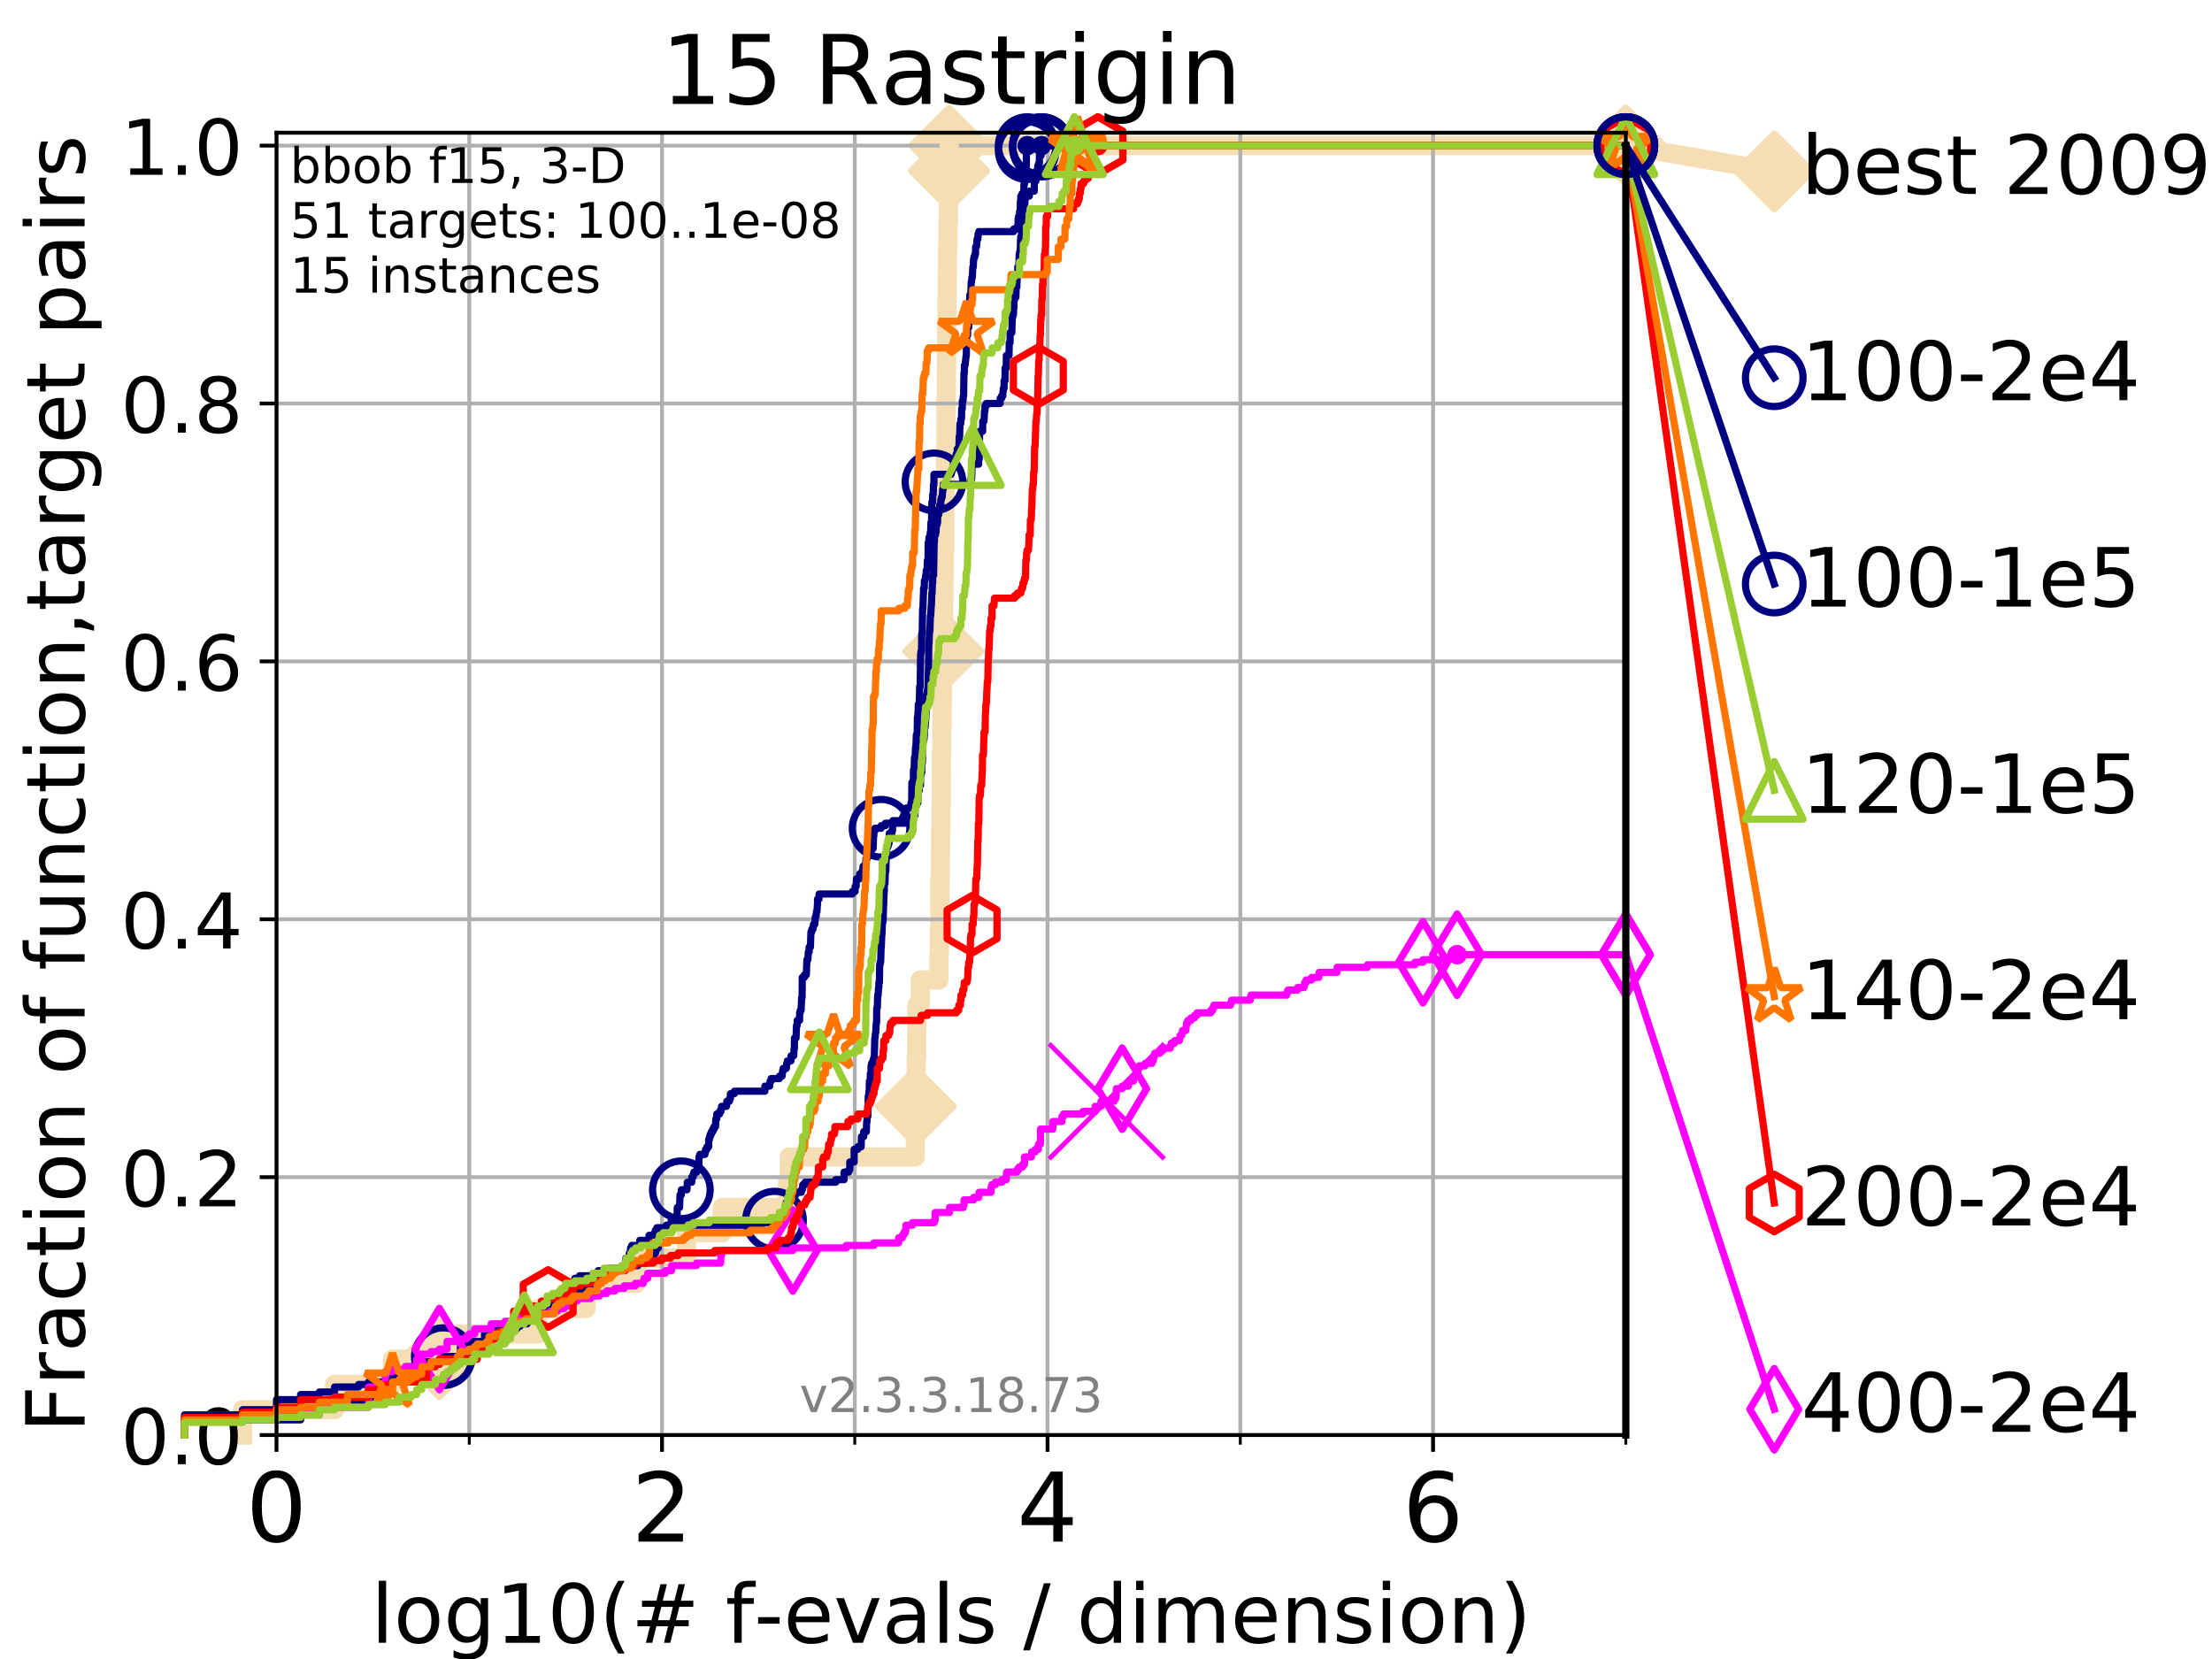 <?xml version="1.0" encoding="utf-8" standalone="no"?>
<!DOCTYPE svg PUBLIC "-//W3C//DTD SVG 1.1//EN"
  "http://www.w3.org/Graphics/SVG/1.1/DTD/svg11.dtd">
<!-- Created with matplotlib (https://matplotlib.org/) -->
<svg height="345.6pt" version="1.1" viewBox="0 0 460.8 345.6" width="460.8pt" xmlns="http://www.w3.org/2000/svg" xmlns:xlink="http://www.w3.org/1999/xlink">
 <defs>
  <style type="text/css">
*{stroke-linecap:butt;stroke-linejoin:round;}
  </style>
 </defs>
 <g id="figure_1">
  <g id="patch_1">
   <path d="M 0 345.6 
L 460.8 345.6 
L 460.8 0 
L 0 0 
z
" style="fill:#ffffff;"/>
  </g>
  <g id="axes_1">
   <g id="patch_2">
    <path d="M 57.6 298.944 
L 338.688 298.944 
L 338.688 27.648 
L 57.6 27.648 
z
" style="fill:#ffffff;"/>
   </g>
   <g id="line2d_1">
    <path d="M 50.529 298.944 
L 50.529 293.677 
L 69.688 293.677 
L 69.688 288.41 
L 81.776 288.41 
L 81.776 283.143 
L 91.535 283.143 
L 91.535 277.877 
L 112.026 277.877 
L 112.026 272.61 
L 122.076 272.61 
L 122.076 267.343 
L 132.581 267.343 
L 132.581 262.076 
L 143.015 262.076 
L 143.015 256.809 
L 150.458 256.809 
L 150.458 251.542 
L 164.05 251.542 
L 164.05 246.275 
L 164.423 246.275 
L 164.423 241.009 
L 190.667 241.009 
L 190.667 235.742 
L 190.715 235.742 
L 190.715 230.475 
L 190.782 230.475 
L 190.782 225.208 
L 190.872 225.208 
L 190.872 219.941 
L 190.964 219.941 
L 190.964 214.674 
L 191.016 214.674 
L 191.016 209.407 
L 191.702 209.407 
L 191.702 204.141 
L 195.593 204.141 
L 195.593 198.874 
L 195.693 198.874 
L 195.693 193.607 
L 195.775 193.607 
L 195.775 188.34 
L 195.811 188.34 
L 195.811 183.073 
L 195.88 183.073 
L 195.88 177.806 
L 195.943 177.806 
L 195.943 172.539 
L 196.026 172.539 
L 196.026 167.272 
L 196.082 167.272 
L 196.082 162.006 
L 196.105 162.006 
L 196.105 156.739 
L 196.189 156.739 
L 196.189 151.472 
L 196.265 151.472 
L 196.265 146.205 
L 196.314 146.205 
L 196.314 140.938 
L 196.408 140.938 
L 196.408 135.671 
L 196.509 135.671 
L 196.509 130.404 
L 196.586 130.404 
L 196.586 125.138 
L 196.626 125.138 
L 196.626 119.871 
L 196.704 119.871 
L 196.704 114.604 
L 196.808 114.604 
L 196.808 109.337 
L 196.837 109.337 
L 196.837 104.07 
L 196.897 104.07 
L 196.897 98.803 
L 196.95 98.803 
L 196.95 93.536 
L 197.05 93.536 
L 197.05 88.27 
L 197.062 88.27 
L 197.062 83.003 
L 197.13 83.003 
L 197.13 77.736 
L 197.179 77.736 
L 197.179 72.469 
L 197.227 72.469 
L 197.227 67.202 
L 197.293 67.202 
L 197.293 61.935 
L 197.305 61.935 
L 197.305 56.668 
L 197.393 56.668 
L 197.393 51.402 
L 197.472 51.402 
L 197.472 46.135 
L 197.574 46.135 
L 197.574 40.868 
L 197.614 40.868 
L 197.614 35.601 
L 197.707 35.601 
L 197.707 30.334 
L 338.688 30.334 
" style="fill:none;stroke:#f5deb3;stroke-linecap:square;stroke-width:4;"/>
   </g>
   <g id="line2d_2">
    <defs>
     <path d="M -0 7.778 
L 7.778 0 
L 0 -7.778 
L -7.778 -0 
z
" id="m1130d19864" style="stroke:#f5deb3;stroke-linejoin:miter;stroke-width:1.5;"/>
    </defs>
    <g>
     <use style="fill:#f5deb3;stroke:#f5deb3;stroke-linejoin:miter;stroke-width:1.5;" x="91.535" xlink:href="#m1130d19864" y="283.143"/>
     <use style="fill:#f5deb3;stroke:#f5deb3;stroke-linejoin:miter;stroke-width:1.5;" x="190.782" xlink:href="#m1130d19864" y="230.475"/>
     <use style="fill:#f5deb3;stroke:#f5deb3;stroke-linejoin:miter;stroke-width:1.5;" x="196.509" xlink:href="#m1130d19864" y="135.671"/>
     <use style="fill:#f5deb3;stroke:#f5deb3;stroke-linejoin:miter;stroke-width:1.5;" x="197.707" xlink:href="#m1130d19864" y="35.601"/>
     <use style="fill:#f5deb3;stroke:#f5deb3;stroke-linejoin:miter;stroke-width:1.5;" x="197.707" xlink:href="#m1130d19864" y="30.334"/>
     <use style="fill:#f5deb3;stroke:#f5deb3;stroke-linejoin:miter;stroke-width:1.5;" x="338.688" xlink:href="#m1130d19864" y="30.334"/>
    </g>
   </g>
   <g id="line2d_3">
    <path style="fill:none;stroke:#f5deb3;stroke-linecap:square;stroke-width:4;"/>
    <g/>
   </g>
   <g id="line2d_4">
    <path d="M 338.688 30.334 
L 369.608 35.706 
" style="fill:none;stroke:#f5deb3;stroke-linecap:square;stroke-width:4;"/>
    <g>
     <use style="fill:#f5deb3;stroke:#f5deb3;stroke-linejoin:miter;stroke-width:1.5;" x="338.688" xlink:href="#m1130d19864" y="30.334"/>
     <use style="fill:#f5deb3;stroke:#f5deb3;stroke-linejoin:miter;stroke-width:1.5;" x="369.608" xlink:href="#m1130d19864" y="35.706"/>
    </g>
   </g>
   <g id="matplotlib.axis_1">
    <g id="xtick_1">
     <g id="line2d_5">
      <path clip-path="url(#p694fd1abbd)" d="M 57.6 298.944 
L 57.6 27.648 
" style="fill:none;stroke:#b0b0b0;stroke-linecap:square;stroke-width:0.8;"/>
     </g>
     <g id="line2d_6">
      <defs>
       <path d="M 0 0 
L 0 3.5 
" id="mf3db627e1f" style="stroke:#000000;stroke-width:0.8;"/>
      </defs>
      <g>
       <use style="stroke:#000000;stroke-width:0.8;" x="57.6" xlink:href="#mf3db627e1f" y="298.944"/>
      </g>
     </g>
     <g id="text_1">
      <!-- 0 -->
      <defs>
       <path d="M 31.781 66.406 
Q 24.172 66.406 20.328 58.906 
Q 16.5 51.422 16.5 36.375 
Q 16.5 21.391 20.328 13.891 
Q 24.172 6.391 31.781 6.391 
Q 39.453 6.391 43.281 13.891 
Q 47.125 21.391 47.125 36.375 
Q 47.125 51.422 43.281 58.906 
Q 39.453 66.406 31.781 66.406 
z
M 31.781 74.219 
Q 44.047 74.219 50.516 64.516 
Q 56.984 54.828 56.984 36.375 
Q 56.984 17.969 50.516 8.266 
Q 44.047 -1.422 31.781 -1.422 
Q 19.531 -1.422 13.062 8.266 
Q 6.594 17.969 6.594 36.375 
Q 6.594 54.828 13.062 64.516 
Q 19.531 74.219 31.781 74.219 
z
" id="DejaVuSans-48"/>
      </defs>
      <g transform="translate(51.237 321.141)scale(0.2 -0.2)">
       <use xlink:href="#DejaVuSans-48"/>
      </g>
     </g>
    </g>
    <g id="xtick_2">
     <g id="line2d_7">
      <path clip-path="url(#p694fd1abbd)" d="M 137.911 298.944 
L 137.911 27.648 
" style="fill:none;stroke:#b0b0b0;stroke-linecap:square;stroke-width:0.8;"/>
     </g>
     <g id="line2d_8">
      <g>
       <use style="stroke:#000000;stroke-width:0.8;" x="137.911" xlink:href="#mf3db627e1f" y="298.944"/>
      </g>
     </g>
     <g id="text_2">
      <!-- 2 -->
      <defs>
       <path d="M 19.188 8.297 
L 53.609 8.297 
L 53.609 0 
L 7.328 0 
L 7.328 8.297 
Q 12.938 14.109 22.625 23.891 
Q 32.328 33.688 34.812 36.531 
Q 39.547 41.844 41.422 45.531 
Q 43.312 49.219 43.312 52.781 
Q 43.312 58.594 39.234 62.25 
Q 35.156 65.922 28.609 65.922 
Q 23.969 65.922 18.812 64.312 
Q 13.672 62.703 7.812 59.422 
L 7.812 69.391 
Q 13.766 71.781 18.938 73 
Q 24.125 74.219 28.422 74.219 
Q 39.75 74.219 46.484 68.547 
Q 53.219 62.891 53.219 53.422 
Q 53.219 48.922 51.531 44.891 
Q 49.859 40.875 45.406 35.406 
Q 44.188 33.984 37.641 27.219 
Q 31.109 20.453 19.188 8.297 
z
" id="DejaVuSans-50"/>
      </defs>
      <g transform="translate(131.548 321.141)scale(0.2 -0.2)">
       <use xlink:href="#DejaVuSans-50"/>
      </g>
     </g>
    </g>
    <g id="xtick_3">
     <g id="line2d_9">
      <path clip-path="url(#p694fd1abbd)" d="M 218.222 298.944 
L 218.222 27.648 
" style="fill:none;stroke:#b0b0b0;stroke-linecap:square;stroke-width:0.8;"/>
     </g>
     <g id="line2d_10">
      <g>
       <use style="stroke:#000000;stroke-width:0.8;" x="218.222" xlink:href="#mf3db627e1f" y="298.944"/>
      </g>
     </g>
     <g id="text_3">
      <!-- 4 -->
      <defs>
       <path d="M 37.797 64.312 
L 12.891 25.391 
L 37.797 25.391 
z
M 35.203 72.906 
L 47.609 72.906 
L 47.609 25.391 
L 58.016 25.391 
L 58.016 17.188 
L 47.609 17.188 
L 47.609 0 
L 37.797 0 
L 37.797 17.188 
L 4.891 17.188 
L 4.891 26.703 
z
" id="DejaVuSans-52"/>
      </defs>
      <g transform="translate(211.859 321.141)scale(0.2 -0.2)">
       <use xlink:href="#DejaVuSans-52"/>
      </g>
     </g>
    </g>
    <g id="xtick_4">
     <g id="line2d_11">
      <path clip-path="url(#p694fd1abbd)" d="M 298.533 298.944 
L 298.533 27.648 
" style="fill:none;stroke:#b0b0b0;stroke-linecap:square;stroke-width:0.8;"/>
     </g>
     <g id="line2d_12">
      <g>
       <use style="stroke:#000000;stroke-width:0.8;" x="298.533" xlink:href="#mf3db627e1f" y="298.944"/>
      </g>
     </g>
     <g id="text_4">
      <!-- 6 -->
      <defs>
       <path d="M 33.016 40.375 
Q 26.375 40.375 22.484 35.828 
Q 18.609 31.297 18.609 23.391 
Q 18.609 15.531 22.484 10.953 
Q 26.375 6.391 33.016 6.391 
Q 39.656 6.391 43.531 10.953 
Q 47.406 15.531 47.406 23.391 
Q 47.406 31.297 43.531 35.828 
Q 39.656 40.375 33.016 40.375 
z
M 52.594 71.297 
L 52.594 62.312 
Q 48.875 64.062 45.094 64.984 
Q 41.312 65.922 37.594 65.922 
Q 27.828 65.922 22.672 59.328 
Q 17.531 52.734 16.797 39.406 
Q 19.672 43.656 24.016 45.922 
Q 28.375 48.188 33.594 48.188 
Q 44.578 48.188 50.953 41.516 
Q 57.328 34.859 57.328 23.391 
Q 57.328 12.156 50.688 5.359 
Q 44.047 -1.422 33.016 -1.422 
Q 20.359 -1.422 13.672 8.266 
Q 6.984 17.969 6.984 36.375 
Q 6.984 53.656 15.188 63.938 
Q 23.391 74.219 37.203 74.219 
Q 40.922 74.219 44.703 73.484 
Q 48.484 72.75 52.594 71.297 
z
" id="DejaVuSans-54"/>
      </defs>
      <g transform="translate(292.17 321.141)scale(0.2 -0.2)">
       <use xlink:href="#DejaVuSans-54"/>
      </g>
     </g>
    </g>
    <g id="xtick_5">
     <g id="line2d_13">
      <path clip-path="url(#p694fd1abbd)" d="M 97.755 298.944 
L 97.755 27.648 
" style="fill:none;stroke:#b0b0b0;stroke-linecap:square;stroke-width:0.8;"/>
     </g>
     <g id="line2d_14">
      <defs>
       <path d="M 0 0 
L 0 2 
" id="m69d5ac3217" style="stroke:#000000;stroke-width:0.6;"/>
      </defs>
      <g>
       <use style="stroke:#000000;stroke-width:0.6;" x="97.755" xlink:href="#m69d5ac3217" y="298.944"/>
      </g>
     </g>
    </g>
    <g id="xtick_6">
     <g id="line2d_15">
      <path clip-path="url(#p694fd1abbd)" d="M 178.066 298.944 
L 178.066 27.648 
" style="fill:none;stroke:#b0b0b0;stroke-linecap:square;stroke-width:0.8;"/>
     </g>
     <g id="line2d_16">
      <g>
       <use style="stroke:#000000;stroke-width:0.6;" x="178.066" xlink:href="#m69d5ac3217" y="298.944"/>
      </g>
     </g>
    </g>
    <g id="xtick_7">
     <g id="line2d_17">
      <path clip-path="url(#p694fd1abbd)" d="M 258.377 298.944 
L 258.377 27.648 
" style="fill:none;stroke:#b0b0b0;stroke-linecap:square;stroke-width:0.8;"/>
     </g>
     <g id="line2d_18">
      <g>
       <use style="stroke:#000000;stroke-width:0.6;" x="258.377" xlink:href="#m69d5ac3217" y="298.944"/>
      </g>
     </g>
    </g>
    <g id="xtick_8">
     <g id="line2d_19">
      <path clip-path="url(#p694fd1abbd)" d="M 338.688 298.944 
L 338.688 27.648 
" style="fill:none;stroke:#b0b0b0;stroke-linecap:square;stroke-width:0.8;"/>
     </g>
     <g id="line2d_20">
      <g>
       <use style="stroke:#000000;stroke-width:0.6;" x="338.688" xlink:href="#m69d5ac3217" y="298.944"/>
      </g>
     </g>
    </g>
    <g id="text_5">
     <!-- log10(# f-evals / dimension) -->
     <defs>
      <path d="M 9.422 75.984 
L 18.406 75.984 
L 18.406 0 
L 9.422 0 
z
" id="DejaVuSans-108"/>
      <path d="M 30.609 48.391 
Q 23.391 48.391 19.188 42.75 
Q 14.984 37.109 14.984 27.297 
Q 14.984 17.484 19.156 11.844 
Q 23.344 6.203 30.609 6.203 
Q 37.797 6.203 41.984 11.859 
Q 46.188 17.531 46.188 27.297 
Q 46.188 37.016 41.984 42.703 
Q 37.797 48.391 30.609 48.391 
z
M 30.609 56 
Q 42.328 56 49.016 48.375 
Q 55.719 40.766 55.719 27.297 
Q 55.719 13.875 49.016 6.219 
Q 42.328 -1.422 30.609 -1.422 
Q 18.844 -1.422 12.172 6.219 
Q 5.516 13.875 5.516 27.297 
Q 5.516 40.766 12.172 48.375 
Q 18.844 56 30.609 56 
z
" id="DejaVuSans-111"/>
      <path d="M 45.406 27.984 
Q 45.406 37.75 41.375 43.109 
Q 37.359 48.484 30.078 48.484 
Q 22.859 48.484 18.828 43.109 
Q 14.797 37.75 14.797 27.984 
Q 14.797 18.266 18.828 12.891 
Q 22.859 7.516 30.078 7.516 
Q 37.359 7.516 41.375 12.891 
Q 45.406 18.266 45.406 27.984 
z
M 54.391 6.781 
Q 54.391 -7.172 48.188 -13.984 
Q 42 -20.797 29.203 -20.797 
Q 24.469 -20.797 20.266 -20.094 
Q 16.062 -19.391 12.109 -17.922 
L 12.109 -9.188 
Q 16.062 -11.328 19.922 -12.344 
Q 23.781 -13.375 27.781 -13.375 
Q 36.625 -13.375 41.016 -8.766 
Q 45.406 -4.156 45.406 5.172 
L 45.406 9.625 
Q 42.625 4.781 38.281 2.391 
Q 33.938 0 27.875 0 
Q 17.828 0 11.672 7.656 
Q 5.516 15.328 5.516 27.984 
Q 5.516 40.672 11.672 48.328 
Q 17.828 56 27.875 56 
Q 33.938 56 38.281 53.609 
Q 42.625 51.219 45.406 46.391 
L 45.406 54.688 
L 54.391 54.688 
z
" id="DejaVuSans-103"/>
      <path d="M 12.406 8.297 
L 28.516 8.297 
L 28.516 63.922 
L 10.984 60.406 
L 10.984 69.391 
L 28.422 72.906 
L 38.281 72.906 
L 38.281 8.297 
L 54.391 8.297 
L 54.391 0 
L 12.406 0 
z
" id="DejaVuSans-49"/>
      <path d="M 31 75.875 
Q 24.469 64.656 21.281 53.656 
Q 18.109 42.672 18.109 31.391 
Q 18.109 20.125 21.312 9.062 
Q 24.516 -2 31 -13.188 
L 23.188 -13.188 
Q 15.875 -1.703 12.234 9.375 
Q 8.594 20.453 8.594 31.391 
Q 8.594 42.281 12.203 53.312 
Q 15.828 64.359 23.188 75.875 
z
" id="DejaVuSans-40"/>
      <path d="M 51.125 44 
L 36.922 44 
L 32.812 27.688 
L 47.125 27.688 
z
M 43.797 71.781 
L 38.719 51.516 
L 52.984 51.516 
L 58.109 71.781 
L 65.922 71.781 
L 60.891 51.516 
L 76.125 51.516 
L 76.125 44 
L 58.984 44 
L 54.984 27.688 
L 70.516 27.688 
L 70.516 20.219 
L 53.078 20.219 
L 48 0 
L 40.188 0 
L 45.219 20.219 
L 30.906 20.219 
L 25.875 0 
L 18.016 0 
L 23.094 20.219 
L 7.719 20.219 
L 7.719 27.688 
L 24.906 27.688 
L 29 44 
L 13.281 44 
L 13.281 51.516 
L 30.906 51.516 
L 35.891 71.781 
z
" id="DejaVuSans-35"/>
      <path id="DejaVuSans-32"/>
      <path d="M 37.109 75.984 
L 37.109 68.5 
L 28.516 68.5 
Q 23.688 68.5 21.797 66.547 
Q 19.922 64.594 19.922 59.516 
L 19.922 54.688 
L 34.719 54.688 
L 34.719 47.703 
L 19.922 47.703 
L 19.922 0 
L 10.891 0 
L 10.891 47.703 
L 2.297 47.703 
L 2.297 54.688 
L 10.891 54.688 
L 10.891 58.5 
Q 10.891 67.625 15.141 71.797 
Q 19.391 75.984 28.609 75.984 
z
" id="DejaVuSans-102"/>
      <path d="M 4.891 31.391 
L 31.203 31.391 
L 31.203 23.391 
L 4.891 23.391 
z
" id="DejaVuSans-45"/>
      <path d="M 56.203 29.594 
L 56.203 25.203 
L 14.891 25.203 
Q 15.484 15.922 20.484 11.062 
Q 25.484 6.203 34.422 6.203 
Q 39.594 6.203 44.453 7.469 
Q 49.312 8.734 54.109 11.281 
L 54.109 2.781 
Q 49.266 0.734 44.188 -0.344 
Q 39.109 -1.422 33.891 -1.422 
Q 20.797 -1.422 13.156 6.188 
Q 5.516 13.812 5.516 26.812 
Q 5.516 40.234 12.766 48.109 
Q 20.016 56 32.328 56 
Q 43.359 56 49.781 48.891 
Q 56.203 41.797 56.203 29.594 
z
M 47.219 32.234 
Q 47.125 39.594 43.094 43.984 
Q 39.062 48.391 32.422 48.391 
Q 24.906 48.391 20.391 44.141 
Q 15.875 39.891 15.188 32.172 
z
" id="DejaVuSans-101"/>
      <path d="M 2.984 54.688 
L 12.5 54.688 
L 29.594 8.797 
L 46.688 54.688 
L 56.203 54.688 
L 35.688 0 
L 23.484 0 
z
" id="DejaVuSans-118"/>
      <path d="M 34.281 27.484 
Q 23.391 27.484 19.188 25 
Q 14.984 22.516 14.984 16.5 
Q 14.984 11.719 18.141 8.906 
Q 21.297 6.109 26.703 6.109 
Q 34.188 6.109 38.703 11.406 
Q 43.219 16.703 43.219 25.484 
L 43.219 27.484 
z
M 52.203 31.203 
L 52.203 0 
L 43.219 0 
L 43.219 8.297 
Q 40.141 3.328 35.547 0.953 
Q 30.953 -1.422 24.312 -1.422 
Q 15.922 -1.422 10.953 3.297 
Q 6 8.016 6 15.922 
Q 6 25.141 12.172 29.828 
Q 18.359 34.516 30.609 34.516 
L 43.219 34.516 
L 43.219 35.406 
Q 43.219 41.609 39.141 45 
Q 35.062 48.391 27.688 48.391 
Q 23 48.391 18.547 47.266 
Q 14.109 46.141 10.016 43.891 
L 10.016 52.203 
Q 14.938 54.109 19.578 55.047 
Q 24.219 56 28.609 56 
Q 40.484 56 46.344 49.844 
Q 52.203 43.703 52.203 31.203 
z
" id="DejaVuSans-97"/>
      <path d="M 44.281 53.078 
L 44.281 44.578 
Q 40.484 46.531 36.375 47.5 
Q 32.281 48.484 27.875 48.484 
Q 21.188 48.484 17.844 46.438 
Q 14.5 44.391 14.5 40.281 
Q 14.5 37.156 16.891 35.375 
Q 19.281 33.594 26.516 31.984 
L 29.594 31.297 
Q 39.156 29.25 43.188 25.516 
Q 47.219 21.781 47.219 15.094 
Q 47.219 7.469 41.188 3.016 
Q 35.156 -1.422 24.609 -1.422 
Q 20.219 -1.422 15.453 -0.562 
Q 10.688 0.297 5.422 2 
L 5.422 11.281 
Q 10.406 8.688 15.234 7.391 
Q 20.062 6.109 24.812 6.109 
Q 31.156 6.109 34.562 8.281 
Q 37.984 10.453 37.984 14.406 
Q 37.984 18.062 35.516 20.016 
Q 33.062 21.969 24.703 23.781 
L 21.578 24.516 
Q 13.234 26.266 9.516 29.906 
Q 5.812 33.547 5.812 39.891 
Q 5.812 47.609 11.281 51.797 
Q 16.75 56 26.812 56 
Q 31.781 56 36.172 55.266 
Q 40.578 54.547 44.281 53.078 
z
" id="DejaVuSans-115"/>
      <path d="M 25.391 72.906 
L 33.688 72.906 
L 8.297 -9.281 
L 0 -9.281 
z
" id="DejaVuSans-47"/>
      <path d="M 45.406 46.391 
L 45.406 75.984 
L 54.391 75.984 
L 54.391 0 
L 45.406 0 
L 45.406 8.203 
Q 42.578 3.328 38.25 0.953 
Q 33.938 -1.422 27.875 -1.422 
Q 17.969 -1.422 11.734 6.484 
Q 5.516 14.406 5.516 27.297 
Q 5.516 40.188 11.734 48.094 
Q 17.969 56 27.875 56 
Q 33.938 56 38.25 53.625 
Q 42.578 51.266 45.406 46.391 
z
M 14.797 27.297 
Q 14.797 17.391 18.875 11.75 
Q 22.953 6.109 30.078 6.109 
Q 37.203 6.109 41.297 11.75 
Q 45.406 17.391 45.406 27.297 
Q 45.406 37.203 41.297 42.844 
Q 37.203 48.484 30.078 48.484 
Q 22.953 48.484 18.875 42.844 
Q 14.797 37.203 14.797 27.297 
z
" id="DejaVuSans-100"/>
      <path d="M 9.422 54.688 
L 18.406 54.688 
L 18.406 0 
L 9.422 0 
z
M 9.422 75.984 
L 18.406 75.984 
L 18.406 64.594 
L 9.422 64.594 
z
" id="DejaVuSans-105"/>
      <path d="M 52 44.188 
Q 55.375 50.25 60.062 53.125 
Q 64.75 56 71.094 56 
Q 79.641 56 84.281 50.016 
Q 88.922 44.047 88.922 33.016 
L 88.922 0 
L 79.891 0 
L 79.891 32.719 
Q 79.891 40.578 77.094 44.375 
Q 74.312 48.188 68.609 48.188 
Q 61.625 48.188 57.562 43.547 
Q 53.516 38.922 53.516 30.906 
L 53.516 0 
L 44.484 0 
L 44.484 32.719 
Q 44.484 40.625 41.703 44.406 
Q 38.922 48.188 33.109 48.188 
Q 26.219 48.188 22.156 43.531 
Q 18.109 38.875 18.109 30.906 
L 18.109 0 
L 9.078 0 
L 9.078 54.688 
L 18.109 54.688 
L 18.109 46.188 
Q 21.188 51.219 25.484 53.609 
Q 29.781 56 35.688 56 
Q 41.656 56 45.828 52.969 
Q 50 49.953 52 44.188 
z
" id="DejaVuSans-109"/>
      <path d="M 54.891 33.016 
L 54.891 0 
L 45.906 0 
L 45.906 32.719 
Q 45.906 40.484 42.875 44.328 
Q 39.844 48.188 33.797 48.188 
Q 26.516 48.188 22.312 43.547 
Q 18.109 38.922 18.109 30.906 
L 18.109 0 
L 9.078 0 
L 9.078 54.688 
L 18.109 54.688 
L 18.109 46.188 
Q 21.344 51.125 25.703 53.562 
Q 30.078 56 35.797 56 
Q 45.219 56 50.047 50.172 
Q 54.891 44.344 54.891 33.016 
z
" id="DejaVuSans-110"/>
      <path d="M 8.016 75.875 
L 15.828 75.875 
Q 23.141 64.359 26.781 53.312 
Q 30.422 42.281 30.422 31.391 
Q 30.422 20.453 26.781 9.375 
Q 23.141 -1.703 15.828 -13.188 
L 8.016 -13.188 
Q 14.5 -2 17.703 9.062 
Q 20.906 20.125 20.906 31.391 
Q 20.906 42.672 17.703 53.656 
Q 14.5 64.656 8.016 75.875 
z
" id="DejaVuSans-41"/>
     </defs>
     <g transform="translate(77.303 342.218)scale(0.17 -0.17)">
      <use xlink:href="#DejaVuSans-108"/>
      <use x="27.783" xlink:href="#DejaVuSans-111"/>
      <use x="88.965" xlink:href="#DejaVuSans-103"/>
      <use x="152.441" xlink:href="#DejaVuSans-49"/>
      <use x="216.064" xlink:href="#DejaVuSans-48"/>
      <use x="279.688" xlink:href="#DejaVuSans-40"/>
      <use x="318.701" xlink:href="#DejaVuSans-35"/>
      <use x="402.49" xlink:href="#DejaVuSans-32"/>
      <use x="434.277" xlink:href="#DejaVuSans-102"/>
      <use x="469.404" xlink:href="#DejaVuSans-45"/>
      <use x="505.488" xlink:href="#DejaVuSans-101"/>
      <use x="567.012" xlink:href="#DejaVuSans-118"/>
      <use x="626.191" xlink:href="#DejaVuSans-97"/>
      <use x="687.471" xlink:href="#DejaVuSans-108"/>
      <use x="715.254" xlink:href="#DejaVuSans-115"/>
      <use x="767.354" xlink:href="#DejaVuSans-32"/>
      <use x="799.141" xlink:href="#DejaVuSans-47"/>
      <use x="832.832" xlink:href="#DejaVuSans-32"/>
      <use x="864.619" xlink:href="#DejaVuSans-100"/>
      <use x="928.096" xlink:href="#DejaVuSans-105"/>
      <use x="955.879" xlink:href="#DejaVuSans-109"/>
      <use x="1053.291" xlink:href="#DejaVuSans-101"/>
      <use x="1114.814" xlink:href="#DejaVuSans-110"/>
      <use x="1178.193" xlink:href="#DejaVuSans-115"/>
      <use x="1230.293" xlink:href="#DejaVuSans-105"/>
      <use x="1258.076" xlink:href="#DejaVuSans-111"/>
      <use x="1319.258" xlink:href="#DejaVuSans-110"/>
      <use x="1382.637" xlink:href="#DejaVuSans-41"/>
     </g>
    </g>
   </g>
   <g id="matplotlib.axis_2">
    <g id="ytick_1">
     <g id="line2d_21">
      <path clip-path="url(#p694fd1abbd)" d="M 57.6 298.944 
L 338.688 298.944 
" style="fill:none;stroke:#b0b0b0;stroke-linecap:square;stroke-width:0.8;"/>
     </g>
     <g id="line2d_22">
      <defs>
       <path d="M 0 0 
L -3.5 0 
" id="m0ff82ffa16" style="stroke:#000000;stroke-width:0.8;"/>
      </defs>
      <g>
       <use style="stroke:#000000;stroke-width:0.8;" x="57.6" xlink:href="#m0ff82ffa16" y="298.944"/>
      </g>
     </g>
     <g id="text_6">
      <!-- 0.0 -->
      <defs>
       <path d="M 10.688 12.406 
L 21 12.406 
L 21 0 
L 10.688 0 
z
" id="DejaVuSans-46"/>
      </defs>
      <g transform="translate(25.155 305.023)scale(0.16 -0.16)">
       <use xlink:href="#DejaVuSans-48"/>
       <use x="63.623" xlink:href="#DejaVuSans-46"/>
       <use x="95.41" xlink:href="#DejaVuSans-48"/>
      </g>
     </g>
    </g>
    <g id="ytick_2">
     <g id="line2d_23">
      <path clip-path="url(#p694fd1abbd)" d="M 57.6 245.222 
L 338.688 245.222 
" style="fill:none;stroke:#b0b0b0;stroke-linecap:square;stroke-width:0.8;"/>
     </g>
     <g id="line2d_24">
      <g>
       <use style="stroke:#000000;stroke-width:0.8;" x="57.6" xlink:href="#m0ff82ffa16" y="245.222"/>
      </g>
     </g>
     <g id="text_7">
      <!-- 0.2 -->
      <g transform="translate(25.155 251.301)scale(0.16 -0.16)">
       <use xlink:href="#DejaVuSans-48"/>
       <use x="63.623" xlink:href="#DejaVuSans-46"/>
       <use x="95.41" xlink:href="#DejaVuSans-50"/>
      </g>
     </g>
    </g>
    <g id="ytick_3">
     <g id="line2d_25">
      <path clip-path="url(#p694fd1abbd)" d="M 57.6 191.5 
L 338.688 191.5 
" style="fill:none;stroke:#b0b0b0;stroke-linecap:square;stroke-width:0.8;"/>
     </g>
     <g id="line2d_26">
      <g>
       <use style="stroke:#000000;stroke-width:0.8;" x="57.6" xlink:href="#m0ff82ffa16" y="191.5"/>
      </g>
     </g>
     <g id="text_8">
      <!-- 0.4 -->
      <g transform="translate(25.155 197.579)scale(0.16 -0.16)">
       <use xlink:href="#DejaVuSans-48"/>
       <use x="63.623" xlink:href="#DejaVuSans-46"/>
       <use x="95.41" xlink:href="#DejaVuSans-52"/>
      </g>
     </g>
    </g>
    <g id="ytick_4">
     <g id="line2d_27">
      <path clip-path="url(#p694fd1abbd)" d="M 57.6 137.778 
L 338.688 137.778 
" style="fill:none;stroke:#b0b0b0;stroke-linecap:square;stroke-width:0.8;"/>
     </g>
     <g id="line2d_28">
      <g>
       <use style="stroke:#000000;stroke-width:0.8;" x="57.6" xlink:href="#m0ff82ffa16" y="137.778"/>
      </g>
     </g>
     <g id="text_9">
      <!-- 0.6 -->
      <g transform="translate(25.155 143.857)scale(0.16 -0.16)">
       <use xlink:href="#DejaVuSans-48"/>
       <use x="63.623" xlink:href="#DejaVuSans-46"/>
       <use x="95.41" xlink:href="#DejaVuSans-54"/>
      </g>
     </g>
    </g>
    <g id="ytick_5">
     <g id="line2d_29">
      <path clip-path="url(#p694fd1abbd)" d="M 57.6 84.056 
L 338.688 84.056 
" style="fill:none;stroke:#b0b0b0;stroke-linecap:square;stroke-width:0.8;"/>
     </g>
     <g id="line2d_30">
      <g>
       <use style="stroke:#000000;stroke-width:0.8;" x="57.6" xlink:href="#m0ff82ffa16" y="84.056"/>
      </g>
     </g>
     <g id="text_10">
      <!-- 0.8 -->
      <defs>
       <path d="M 31.781 34.625 
Q 24.75 34.625 20.719 30.859 
Q 16.703 27.094 16.703 20.516 
Q 16.703 13.922 20.719 10.156 
Q 24.75 6.391 31.781 6.391 
Q 38.812 6.391 42.859 10.172 
Q 46.922 13.969 46.922 20.516 
Q 46.922 27.094 42.891 30.859 
Q 38.875 34.625 31.781 34.625 
z
M 21.922 38.812 
Q 15.578 40.375 12.031 44.719 
Q 8.5 49.078 8.5 55.328 
Q 8.5 64.062 14.719 69.141 
Q 20.953 74.219 31.781 74.219 
Q 42.672 74.219 48.875 69.141 
Q 55.078 64.062 55.078 55.328 
Q 55.078 49.078 51.531 44.719 
Q 48 40.375 41.703 38.812 
Q 48.828 37.156 52.797 32.312 
Q 56.781 27.484 56.781 20.516 
Q 56.781 9.906 50.312 4.234 
Q 43.844 -1.422 31.781 -1.422 
Q 19.734 -1.422 13.25 4.234 
Q 6.781 9.906 6.781 20.516 
Q 6.781 27.484 10.781 32.312 
Q 14.797 37.156 21.922 38.812 
z
M 18.312 54.391 
Q 18.312 48.734 21.844 45.562 
Q 25.391 42.391 31.781 42.391 
Q 38.141 42.391 41.719 45.562 
Q 45.312 48.734 45.312 54.391 
Q 45.312 60.062 41.719 63.234 
Q 38.141 66.406 31.781 66.406 
Q 25.391 66.406 21.844 63.234 
Q 18.312 60.062 18.312 54.391 
z
" id="DejaVuSans-56"/>
      </defs>
      <g transform="translate(25.155 90.135)scale(0.16 -0.16)">
       <use xlink:href="#DejaVuSans-48"/>
       <use x="63.623" xlink:href="#DejaVuSans-46"/>
       <use x="95.41" xlink:href="#DejaVuSans-56"/>
      </g>
     </g>
    </g>
    <g id="ytick_6">
     <g id="line2d_31">
      <path clip-path="url(#p694fd1abbd)" d="M 57.6 30.334 
L 338.688 30.334 
" style="fill:none;stroke:#b0b0b0;stroke-linecap:square;stroke-width:0.8;"/>
     </g>
     <g id="line2d_32">
      <g>
       <use style="stroke:#000000;stroke-width:0.8;" x="57.6" xlink:href="#m0ff82ffa16" y="30.334"/>
      </g>
     </g>
     <g id="text_11">
      <!-- 1.0 -->
      <g transform="translate(25.155 36.413)scale(0.16 -0.16)">
       <use xlink:href="#DejaVuSans-49"/>
       <use x="63.623" xlink:href="#DejaVuSans-46"/>
       <use x="95.41" xlink:href="#DejaVuSans-48"/>
      </g>
     </g>
    </g>
    <g id="text_12">
     <!-- Fraction of function,target pairs -->
     <defs>
      <path d="M 9.812 72.906 
L 51.703 72.906 
L 51.703 64.594 
L 19.672 64.594 
L 19.672 43.109 
L 48.578 43.109 
L 48.578 34.812 
L 19.672 34.812 
L 19.672 0 
L 9.812 0 
z
" id="DejaVuSans-70"/>
      <path d="M 41.109 46.297 
Q 39.594 47.172 37.812 47.578 
Q 36.031 48 33.891 48 
Q 26.266 48 22.188 43.047 
Q 18.109 38.094 18.109 28.812 
L 18.109 0 
L 9.078 0 
L 9.078 54.688 
L 18.109 54.688 
L 18.109 46.188 
Q 20.953 51.172 25.484 53.578 
Q 30.031 56 36.531 56 
Q 37.453 56 38.578 55.875 
Q 39.703 55.766 41.062 55.516 
z
" id="DejaVuSans-114"/>
      <path d="M 48.781 52.594 
L 48.781 44.188 
Q 44.969 46.297 41.141 47.344 
Q 37.312 48.391 33.406 48.391 
Q 24.656 48.391 19.812 42.844 
Q 14.984 37.312 14.984 27.297 
Q 14.984 17.281 19.812 11.734 
Q 24.656 6.203 33.406 6.203 
Q 37.312 6.203 41.141 7.25 
Q 44.969 8.297 48.781 10.406 
L 48.781 2.094 
Q 45.016 0.344 40.984 -0.531 
Q 36.969 -1.422 32.422 -1.422 
Q 20.062 -1.422 12.781 6.344 
Q 5.516 14.109 5.516 27.297 
Q 5.516 40.672 12.859 48.328 
Q 20.219 56 33.016 56 
Q 37.156 56 41.109 55.141 
Q 45.062 54.297 48.781 52.594 
z
" id="DejaVuSans-99"/>
      <path d="M 18.312 70.219 
L 18.312 54.688 
L 36.812 54.688 
L 36.812 47.703 
L 18.312 47.703 
L 18.312 18.016 
Q 18.312 11.328 20.141 9.422 
Q 21.969 7.516 27.594 7.516 
L 36.812 7.516 
L 36.812 0 
L 27.594 0 
Q 17.188 0 13.234 3.875 
Q 9.281 7.766 9.281 18.016 
L 9.281 47.703 
L 2.688 47.703 
L 2.688 54.688 
L 9.281 54.688 
L 9.281 70.219 
z
" id="DejaVuSans-116"/>
      <path d="M 8.5 21.578 
L 8.5 54.688 
L 17.484 54.688 
L 17.484 21.922 
Q 17.484 14.156 20.5 10.266 
Q 23.531 6.391 29.594 6.391 
Q 36.859 6.391 41.078 11.031 
Q 45.312 15.672 45.312 23.688 
L 45.312 54.688 
L 54.297 54.688 
L 54.297 0 
L 45.312 0 
L 45.312 8.406 
Q 42.047 3.422 37.719 1 
Q 33.406 -1.422 27.688 -1.422 
Q 18.266 -1.422 13.375 4.438 
Q 8.5 10.297 8.5 21.578 
z
M 31.109 56 
z
" id="DejaVuSans-117"/>
      <path d="M 11.719 12.406 
L 22.016 12.406 
L 22.016 4 
L 14.016 -11.625 
L 7.719 -11.625 
L 11.719 4 
z
" id="DejaVuSans-44"/>
      <path d="M 18.109 8.203 
L 18.109 -20.797 
L 9.078 -20.797 
L 9.078 54.688 
L 18.109 54.688 
L 18.109 46.391 
Q 20.953 51.266 25.266 53.625 
Q 29.594 56 35.594 56 
Q 45.562 56 51.781 48.094 
Q 58.016 40.188 58.016 27.297 
Q 58.016 14.406 51.781 6.484 
Q 45.562 -1.422 35.594 -1.422 
Q 29.594 -1.422 25.266 0.953 
Q 20.953 3.328 18.109 8.203 
z
M 48.688 27.297 
Q 48.688 37.203 44.609 42.844 
Q 40.531 48.484 33.406 48.484 
Q 26.266 48.484 22.188 42.844 
Q 18.109 37.203 18.109 27.297 
Q 18.109 17.391 22.188 11.75 
Q 26.266 6.109 33.406 6.109 
Q 40.531 6.109 44.609 11.75 
Q 48.688 17.391 48.688 27.297 
z
" id="DejaVuSans-112"/>
     </defs>
     <g transform="translate(17.62 298.435)rotate(-90)scale(0.17 -0.17)">
      <use xlink:href="#DejaVuSans-70"/>
      <use x="57.41" xlink:href="#DejaVuSans-114"/>
      <use x="98.523" xlink:href="#DejaVuSans-97"/>
      <use x="159.803" xlink:href="#DejaVuSans-99"/>
      <use x="214.783" xlink:href="#DejaVuSans-116"/>
      <use x="253.992" xlink:href="#DejaVuSans-105"/>
      <use x="281.775" xlink:href="#DejaVuSans-111"/>
      <use x="342.957" xlink:href="#DejaVuSans-110"/>
      <use x="406.336" xlink:href="#DejaVuSans-32"/>
      <use x="438.123" xlink:href="#DejaVuSans-111"/>
      <use x="499.305" xlink:href="#DejaVuSans-102"/>
      <use x="534.51" xlink:href="#DejaVuSans-32"/>
      <use x="566.297" xlink:href="#DejaVuSans-102"/>
      <use x="601.502" xlink:href="#DejaVuSans-117"/>
      <use x="664.881" xlink:href="#DejaVuSans-110"/>
      <use x="728.26" xlink:href="#DejaVuSans-99"/>
      <use x="783.24" xlink:href="#DejaVuSans-116"/>
      <use x="822.449" xlink:href="#DejaVuSans-105"/>
      <use x="850.232" xlink:href="#DejaVuSans-111"/>
      <use x="911.414" xlink:href="#DejaVuSans-110"/>
      <use x="974.793" xlink:href="#DejaVuSans-44"/>
      <use x="1006.58" xlink:href="#DejaVuSans-116"/>
      <use x="1045.789" xlink:href="#DejaVuSans-97"/>
      <use x="1107.068" xlink:href="#DejaVuSans-114"/>
      <use x="1148.166" xlink:href="#DejaVuSans-103"/>
      <use x="1211.643" xlink:href="#DejaVuSans-101"/>
      <use x="1273.166" xlink:href="#DejaVuSans-116"/>
      <use x="1312.375" xlink:href="#DejaVuSans-32"/>
      <use x="1344.162" xlink:href="#DejaVuSans-112"/>
      <use x="1407.639" xlink:href="#DejaVuSans-97"/>
      <use x="1468.918" xlink:href="#DejaVuSans-105"/>
      <use x="1496.701" xlink:href="#DejaVuSans-114"/>
      <use x="1537.814" xlink:href="#DejaVuSans-115"/>
     </g>
    </g>
   </g>
   <g id="line2d_33">
    <defs>
     <path d="M 0 1.5 
C 0.398 1.5 0.779 1.342 1.061 1.061 
C 1.342 0.779 1.5 0.398 1.5 0 
C 1.5 -0.398 1.342 -0.779 1.061 -1.061 
C 0.779 -1.342 0.398 -1.5 0 -1.5 
C -0.398 -1.5 -0.779 -1.342 -1.061 -1.061 
C -1.342 -0.779 -1.5 -0.398 -1.5 0 
C -1.5 0.398 -1.342 0.779 -1.061 1.061 
C -0.779 1.342 -0.398 1.5 0 1.5 
z
" id="m86aac6e0c9" style="stroke:#f5deb3;"/>
    </defs>
    <g>
     <use style="fill:#f5deb3;stroke:#f5deb3;" x="197.707" xlink:href="#m86aac6e0c9" y="30.334"/>
     <use style="fill:#f5deb3;stroke:#f5deb3;" x="197.707" xlink:href="#m86aac6e0c9" y="30.334"/>
    </g>
   </g>
   <g id="line2d_34">
    <defs>
     <path d="M 0 1.5 
C 0.398 1.5 0.779 1.342 1.061 1.061 
C 1.342 0.779 1.5 0.398 1.5 0 
C 1.5 -0.398 1.342 -0.779 1.061 -1.061 
C 0.779 -1.342 0.398 -1.5 0 -1.5 
C -0.398 -1.5 -0.779 -1.342 -1.061 -1.061 
C -1.342 -0.779 -1.5 -0.398 -1.5 0 
C -1.5 0.398 -1.342 0.779 -1.061 1.061 
C -0.779 1.342 -0.398 1.5 0 1.5 
z
" id="mb332e4f1cf" style="stroke:#000080;"/>
    </defs>
    <g>
     <use style="fill:#000080;stroke:#000080;" x="213.985" xlink:href="#mb332e4f1cf" y="30.334"/>
     <use style="fill:#000080;stroke:#000080;" x="213.985" xlink:href="#mb332e4f1cf" y="30.334"/>
    </g>
   </g>
   <g id="line2d_35">
    <path d="M 38.441 298.944 
L 38.441 294.731 
L 50.529 294.731 
L 50.529 293.677 
L 57.6 293.677 
L 57.6 291.57 
L 62.617 291.57 
L 62.617 290.517 
L 66.508 290.517 
L 66.508 289.99 
L 69.688 289.99 
L 69.688 288.937 
L 74.705 288.937 
L 74.705 288.41 
L 76.759 288.41 
L 76.759 287.884 
L 81.776 287.884 
L 81.776 286.83 
L 83.172 286.83 
L 83.172 285.777 
L 84.464 285.777 
L 84.464 285.25 
L 86.793 285.25 
L 86.793 284.723 
L 88.847 284.723 
L 88.847 284.197 
L 91.535 284.197 
L 91.535 283.67 
L 92.347 283.67 
L 92.347 282.617 
L 95.918 282.617 
L 95.918 282.09 
L 97.755 282.09 
L 97.755 281.037 
L 100.444 281.037 
L 100.444 279.457 
L 100.935 279.457 
L 100.935 277.877 
L 101.878 277.877 
L 101.878 276.823 
L 106.312 276.823 
L 106.312 276.296 
L 106.664 276.296 
L 106.664 275.77 
L 107.68 275.77 
L 107.68 274.716 
L 109.252 274.716 
L 109.252 274.19 
L 110.132 274.19 
L 110.132 273.663 
L 110.694 273.663 
L 110.694 273.136 
L 114.86 273.136 
L 114.86 272.61 
L 116.323 272.61 
L 116.323 272.083 
L 116.523 272.083 
L 116.523 271.556 
L 117.673 271.556 
L 117.673 271.03 
L 118.4 271.03 
L 118.4 270.503 
L 118.752 270.503 
L 118.752 269.45 
L 119.932 269.45 
L 119.932 268.923 
L 121.037 268.923 
L 121.037 268.396 
L 123.461 268.396 
L 123.461 266.816 
L 123.594 266.816 
L 123.594 266.289 
L 123.985 266.289 
L 123.985 265.763 
L 124.242 265.763 
L 124.242 265.236 
L 124.62 265.236 
L 124.62 264.709 
L 129.195 264.709 
L 129.195 264.183 
L 130.128 264.183 
L 130.128 263.656 
L 130.398 263.656 
L 130.398 262.076 
L 131.099 262.076 
L 131.099 261.023 
L 131.355 261.023 
L 131.355 259.969 
L 131.607 259.969 
L 131.607 259.443 
L 133.277 259.443 
L 133.277 258.389 
L 135.145 258.389 
L 135.213 257.336 
L 136.33 257.336 
L 136.33 256.809 
L 136.52 256.809 
L 136.52 256.282 
L 136.832 256.282 
L 136.832 255.756 
L 138.817 255.756 
L 138.817 255.229 
L 158.679 255.229 
L 158.679 254.702 
L 161.345 254.702 
L 161.345 254.176 
L 162.715 254.176 
L 162.715 253.649 
L 163.076 253.649 
L 163.076 253.122 
L 163.24 253.122 
L 163.24 252.596 
L 163.683 252.596 
L 163.683 252.069 
L 163.802 252.069 
L 163.802 250.489 
L 164.499 250.489 
L 164.524 249.436 
L 165.047 249.436 
L 165.047 248.909 
L 165.768 248.909 
L 165.768 248.382 
L 166.929 248.382 
L 166.929 247.855 
L 167.158 247.855 
L 167.234 246.802 
L 167.714 246.802 
L 167.714 246.275 
L 174.095 246.275 
L 174.095 245.749 
L 175.837 245.749 
L 175.837 244.169 
L 176.826 244.169 
L 176.826 243.642 
L 177.03 243.642 
L 177.03 242.062 
L 177.932 242.062 
L 177.932 239.428 
L 178.666 239.428 
L 178.666 238.902 
L 179.392 238.902 
L 179.451 236.795 
L 179.923 236.795 
L 179.923 235.742 
L 180.473 235.742 
L 180.544 233.635 
L 180.625 233.635 
L 180.625 232.582 
L 180.784 232.582 
L 180.884 228.368 
L 180.933 228.368 
L 181.031 227.315 
L 181.075 227.315 
L 181.115 225.208 
L 181.299 225.208 
L 181.309 223.628 
L 181.448 223.628 
L 181.453 222.048 
L 181.567 222.048 
L 181.567 221.521 
L 181.813 221.521 
L 181.813 220.994 
L 181.99 220.994 
L 181.99 220.468 
L 182.129 220.468 
L 182.239 216.254 
L 182.285 216.254 
L 182.38 215.201 
L 182.43 215.201 
L 182.539 213.094 
L 182.606 213.094 
L 182.646 209.934 
L 182.762 209.934 
L 182.842 207.301 
L 182.934 207.301 
L 183.013 205.721 
L 183.083 205.721 
L 183.088 204.667 
L 183.196 204.667 
L 183.244 200.98 
L 183.33 200.98 
L 183.33 200.454 
L 183.458 200.454 
L 183.556 197.294 
L 183.586 197.294 
L 183.696 194.66 
L 183.734 194.66 
L 183.826 192.027 
L 183.955 192.027 
L 184.058 188.867 
L 184.066 188.867 
L 184.177 185.706 
L 184.222 185.706 
L 184.222 184.126 
L 184.357 184.126 
L 184.442 181.493 
L 184.546 181.493 
L 184.61 178.333 
L 184.682 178.333 
L 184.682 176.753 
L 184.809 176.753 
L 184.809 176.226 
L 185.044 176.226 
L 185.044 175.699 
L 185.199 175.699 
L 185.257 173.593 
L 185.791 173.593 
L 185.791 173.066 
L 185.922 173.066 
L 185.988 170.959 
L 187.948 170.959 
L 187.948 170.433 
L 188.19 170.433 
L 188.19 169.906 
L 188.77 169.906 
L 188.77 168.326 
L 189.757 168.326 
L 189.763 167.272 
L 189.914 167.272 
L 189.964 163.059 
L 190.172 163.059 
L 190.279 162.006 
L 190.287 162.006 
L 190.287 160.426 
L 190.425 160.426 
L 190.5 157.792 
L 190.636 157.792 
L 190.732 155.685 
L 190.799 155.685 
L 190.886 153.052 
L 191.06 153.052 
L 191.116 149.365 
L 191.179 149.365 
L 191.277 147.785 
L 191.291 147.785 
L 191.291 146.732 
L 191.486 146.732 
L 191.582 143.045 
L 191.686 143.045 
L 191.787 136.198 
L 191.851 136.198 
L 191.851 135.671 
L 191.972 135.671 
L 192.016 131.985 
L 192.105 131.985 
L 192.206 126.718 
L 192.262 126.718 
L 192.37 123.558 
L 192.398 123.558 
L 192.398 122.504 
L 192.541 122.504 
L 192.582 120.924 
L 192.728 120.924 
L 192.83 119.871 
L 192.897 119.871 
L 192.967 118.817 
L 193.122 118.817 
L 193.195 116.711 
L 193.336 116.711 
L 193.353 113.024 
L 193.505 113.024 
L 193.515 111.97 
L 193.71 111.97 
L 193.79 110.917 
L 193.868 110.917 
L 193.938 108.81 
L 194.055 108.81 
L 194.132 104.597 
L 194.295 104.597 
L 194.297 103.017 
L 194.412 103.017 
L 194.462 100.91 
L 194.552 100.91 
L 194.563 98.803 
L 198.135 98.803 
L 198.135 98.277 
L 198.305 98.277 
L 198.305 97.75 
L 198.51 97.75 
L 198.51 97.223 
L 198.625 97.223 
L 198.625 96.697 
L 198.789 96.697 
L 198.789 95.643 
L 199.19 95.643 
L 199.19 94.59 
L 199.401 94.59 
L 199.401 93.536 
L 199.762 93.536 
L 199.82 90.903 
L 199.91 90.903 
L 199.972 88.27 
L 200.135 88.27 
L 200.19 87.216 
L 200.298 87.216 
L 200.34 85.109 
L 200.461 85.109 
L 200.473 83.529 
L 200.621 83.529 
L 200.664 82.476 
L 200.736 82.476 
L 200.81 77.736 
L 200.884 77.736 
L 200.898 76.156 
L 201.044 76.156 
L 201.14 75.102 
L 201.157 75.102 
L 201.265 74.049 
L 201.3 74.049 
L 201.371 69.836 
L 201.567 69.836 
L 201.567 68.255 
L 201.805 68.255 
L 201.899 63.515 
L 201.933 63.515 
L 202.033 61.409 
L 202.236 61.409 
L 202.321 58.775 
L 202.381 58.775 
L 202.476 57.722 
L 202.552 57.722 
L 202.659 55.615 
L 202.755 55.615 
L 202.807 54.035 
L 202.898 54.035 
L 202.898 53.508 
L 203.078 53.508 
L 203.078 52.982 
L 203.209 52.982 
L 203.246 51.402 
L 203.432 51.402 
L 203.54 49.821 
L 203.714 49.821 
L 203.732 48.768 
L 203.895 48.768 
L 203.895 48.241 
L 211.159 48.241 
L 211.159 47.715 
L 211.883 47.715 
L 211.883 47.188 
L 212.076 47.188 
L 212.093 45.608 
L 212.191 45.608 
L 212.191 45.081 
L 212.394 45.081 
L 212.394 44.028 
L 212.519 44.028 
L 212.567 41.921 
L 212.649 41.921 
L 212.649 40.868 
L 212.907 40.868 
L 212.907 40.341 
L 213.248 40.341 
L 213.331 38.234 
L 213.456 38.234 
L 213.456 36.654 
L 213.599 36.654 
L 213.599 34.548 
L 213.813 34.548 
L 213.813 31.387 
L 213.985 31.387 
L 213.985 30.334 
L 338.688 30.334 
L 338.688 30.334 
" style="fill:none;stroke:#000080;stroke-linecap:square;stroke-width:1.5;"/>
   </g>
   <g id="line2d_36">
    <defs>
     <path d="M 0 6 
C 1.591 6 3.117 5.368 4.243 4.243 
C 5.368 3.117 6 1.591 6 0 
C 6 -1.591 5.368 -3.117 4.243 -4.243 
C 3.117 -5.368 1.591 -6 0 -6 
C -1.591 -6 -3.117 -5.368 -4.243 -4.243 
C -5.368 -3.117 -6 -1.591 -6 0 
C -6 1.591 -5.368 3.117 -4.243 4.243 
C -3.117 5.368 -1.591 6 0 6 
z
" id="ma08fc39caf" style="stroke:#000080;stroke-width:1.5;"/>
    </defs>
    <g>
     <use style="fill-opacity:0;stroke:#000080;stroke-width:1.5;" x="92.347" xlink:href="#ma08fc39caf" y="282.617"/>
     <use style="fill-opacity:0;stroke:#000080;stroke-width:1.5;" x="161.345" xlink:href="#ma08fc39caf" y="254.176"/>
     <use style="fill-opacity:0;stroke:#000080;stroke-width:1.5;" x="194.563" xlink:href="#ma08fc39caf" y="100.383"/>
     <use style="fill-opacity:0;stroke:#000080;stroke-width:1.5;" x="213.985" xlink:href="#ma08fc39caf" y="31.387"/>
     <use style="fill-opacity:0;stroke:#000080;stroke-width:1.5;" x="213.985" xlink:href="#ma08fc39caf" y="30.334"/>
     <use style="fill-opacity:0;stroke:#000080;stroke-width:1.5;" x="338.688" xlink:href="#ma08fc39caf" y="30.334"/>
    </g>
   </g>
   <g id="line2d_37">
    <path style="fill:none;stroke:#000080;stroke-linecap:square;stroke-width:1.5;"/>
    <g/>
   </g>
   <g id="line2d_38">
    <g>
     <use style="fill:#000080;stroke:#000080;" x="216.946" xlink:href="#mb332e4f1cf" y="30.334"/>
     <use style="fill:#000080;stroke:#000080;" x="216.946" xlink:href="#mb332e4f1cf" y="30.334"/>
    </g>
   </g>
   <g id="line2d_39">
    <path d="M 38.441 298.944 
L 38.441 295.784 
L 62.617 295.784 
L 62.617 294.731 
L 66.508 294.731 
L 66.508 292.097 
L 76.759 292.097 
L 76.759 291.044 
L 78.596 291.044 
L 78.596 289.464 
L 80.259 289.464 
L 80.259 287.884 
L 81.776 287.884 
L 81.776 286.83 
L 83.172 286.83 
L 83.172 285.777 
L 84.464 285.777 
L 84.464 284.723 
L 86.793 284.723 
L 86.793 284.197 
L 87.85 284.197 
L 87.85 283.67 
L 91.535 283.67 
L 91.535 283.143 
L 93.864 283.143 
L 93.864 282.617 
L 95.918 282.617 
L 95.918 280.51 
L 97.755 280.51 
L 97.755 279.983 
L 98.327 279.983 
L 98.327 279.457 
L 101.878 279.457 
L 101.878 278.93 
L 102.331 278.93 
L 102.331 278.403 
L 103.623 278.403 
L 103.623 277.877 
L 105.585 277.877 
L 105.585 276.823 
L 107.68 276.823 
L 107.68 276.296 
L 108.326 276.296 
L 108.326 275.77 
L 109.843 275.77 
L 109.843 274.716 
L 110.694 274.716 
L 110.694 273.663 
L 111.506 273.663 
L 111.506 272.61 
L 112.281 272.61 
L 112.281 272.083 
L 113.966 272.083 
L 113.966 271.556 
L 114.641 271.556 
L 114.641 271.03 
L 114.86 271.03 
L 114.86 270.503 
L 116.122 270.503 
L 116.122 269.976 
L 117.298 269.976 
L 117.298 269.45 
L 117.673 269.45 
L 117.673 268.923 
L 118.4 268.923 
L 118.4 267.343 
L 119.768 267.343 
L 119.768 266.289 
L 120.728 266.289 
L 120.728 265.763 
L 123.594 265.763 
L 123.594 265.236 
L 125.232 265.236 
L 125.232 264.709 
L 126.948 264.709 
L 126.948 264.183 
L 130.398 264.183 
L 130.398 263.656 
L 132.894 263.656 
L 132.894 263.129 
L 134.731 263.129 
L 134.801 262.076 
L 135.348 262.076 
L 135.348 261.549 
L 136.266 261.549 
L 136.266 261.023 
L 136.583 261.023 
L 136.583 260.496 
L 136.708 260.496 
L 136.708 259.969 
L 137.138 259.969 
L 137.138 258.389 
L 137.259 258.389 
L 137.259 257.862 
L 137.677 257.862 
L 137.736 256.809 
L 138.084 256.809 
L 138.084 256.282 
L 138.426 256.282 
L 138.426 255.756 
L 139.145 255.756 
L 139.145 255.229 
L 139.835 255.229 
L 139.835 254.176 
L 140.549 254.176 
L 140.549 253.649 
L 141.042 253.649 
L 141.09 251.542 
L 141.568 251.542 
L 141.662 248.909 
L 141.941 248.909 
L 141.941 247.855 
L 143.101 247.855 
L 143.187 246.275 
L 144.108 246.275 
L 144.108 245.222 
L 144.391 245.222 
L 144.391 244.695 
L 144.55 244.695 
L 144.55 244.169 
L 145.175 244.169 
L 145.175 243.642 
L 145.479 243.642 
L 145.479 243.115 
L 145.591 243.115 
L 145.591 241.009 
L 145.777 241.009 
L 145.777 240.482 
L 146.854 240.482 
L 146.854 239.955 
L 146.993 239.955 
L 146.993 239.428 
L 147.267 239.428 
L 147.267 238.902 
L 147.637 238.902 
L 147.637 237.322 
L 147.803 237.322 
L 147.803 236.795 
L 147.967 236.795 
L 147.967 236.268 
L 148.194 236.268 
L 148.194 235.742 
L 148.481 235.742 
L 148.481 235.215 
L 148.764 235.215 
L 148.764 234.688 
L 149.074 234.688 
L 149.104 233.108 
L 149.317 233.108 
L 149.317 232.055 
L 149.911 232.055 
L 149.911 231.528 
L 150.201 231.528 
L 150.201 231.001 
L 150.316 231.001 
L 150.316 230.475 
L 151.341 230.475 
L 151.422 229.421 
L 151.949 229.421 
L 151.949 228.895 
L 152.156 228.895 
L 152.156 227.841 
L 152.984 227.841 
L 152.984 227.315 
L 159.338 227.315 
L 159.338 226.261 
L 160.33 226.261 
L 160.426 225.208 
L 160.649 225.208 
L 160.649 224.681 
L 162.389 224.681 
L 162.389 224.155 
L 162.938 224.155 
L 163.021 223.101 
L 163.144 223.101 
L 163.144 222.575 
L 163.802 222.575 
L 163.881 221.521 
L 164.024 221.521 
L 164.024 220.994 
L 164.788 220.994 
L 164.788 219.941 
L 165.339 219.941 
L 165.423 218.361 
L 165.495 218.361 
L 165.495 216.254 
L 165.826 216.254 
L 165.932 213.621 
L 166.071 213.621 
L 166.071 212.567 
L 166.573 212.567 
L 166.573 210.987 
L 166.707 210.987 
L 166.707 210.461 
L 166.884 210.461 
L 166.994 207.827 
L 167.093 207.827 
L 167.126 203.614 
L 167.556 203.614 
L 167.556 203.087 
L 167.965 203.087 
L 168.068 200.454 
L 168.099 200.454 
L 168.099 199.927 
L 168.294 199.927 
L 168.385 198.347 
L 168.547 198.347 
L 168.547 197.294 
L 168.825 197.294 
L 168.934 194.133 
L 169.1 194.133 
L 169.1 193.607 
L 169.351 193.607 
L 169.351 193.08 
L 169.465 193.08 
L 169.465 192.553 
L 169.739 192.553 
L 169.842 190.973 
L 169.999 190.973 
L 170.082 189.92 
L 170.183 189.92 
L 170.292 188.34 
L 170.302 188.34 
L 170.302 187.287 
L 170.616 187.287 
L 170.634 186.233 
L 177.547 186.233 
L 177.547 185.706 
L 178.13 185.706 
L 178.13 184.653 
L 178.355 184.653 
L 178.417 183.073 
L 179.093 183.073 
L 179.099 182.02 
L 179.574 182.02 
L 179.574 181.493 
L 179.707 181.493 
L 179.802 180.44 
L 180.31 180.44 
L 180.397 178.86 
L 180.68 178.86 
L 180.68 178.333 
L 180.839 178.333 
L 180.839 177.28 
L 181.529 177.28 
L 181.529 176.753 
L 181.893 176.753 
L 181.981 174.119 
L 182.041 174.119 
L 182.041 173.066 
L 182.267 173.066 
L 182.267 172.539 
L 183.548 172.539 
L 183.548 172.013 
L 184.45 172.013 
L 184.45 171.486 
L 188.548 171.486 
L 188.548 170.959 
L 189.509 170.959 
L 189.509 170.433 
L 190.244 170.433 
L 190.244 169.906 
L 190.585 169.906 
L 190.627 167.799 
L 190.947 167.799 
L 190.947 167.272 
L 191.201 167.272 
L 191.31 164.639 
L 191.518 164.639 
L 191.518 163.586 
L 191.758 163.586 
L 191.758 161.479 
L 191.888 161.479 
L 191.888 160.952 
L 192.027 160.952 
L 192.045 158.846 
L 192.154 158.846 
L 192.242 154.632 
L 192.309 154.632 
L 192.309 154.105 
L 192.483 154.105 
L 192.554 153.052 
L 192.614 153.052 
L 192.614 151.472 
L 192.733 151.472 
L 192.813 149.892 
L 192.853 149.892 
L 192.944 147.258 
L 192.991 147.258 
L 193.006 144.625 
L 193.122 144.625 
L 193.21 143.572 
L 193.288 143.572 
L 193.382 139.885 
L 193.414 139.885 
L 193.486 134.091 
L 193.541 134.091 
L 193.632 131.458 
L 193.717 131.458 
L 193.816 128.298 
L 193.887 128.298 
L 193.985 126.191 
L 194.02 126.191 
L 194.127 123.558 
L 194.169 123.558 
L 194.231 121.451 
L 194.293 121.451 
L 194.293 119.871 
L 194.489 119.871 
L 194.6 113.024 
L 194.647 113.024 
L 194.683 111.444 
L 194.874 111.444 
L 194.874 110.917 
L 194.994 110.917 
L 195.044 109.337 
L 195.21 109.337 
L 195.21 108.81 
L 195.33 108.81 
L 195.33 107.23 
L 195.544 107.23 
L 195.544 106.704 
L 195.659 106.704 
L 195.769 105.124 
L 195.989 105.124 
L 195.989 104.07 
L 196.121 104.07 
L 196.121 103.543 
L 196.272 103.543 
L 196.382 101.963 
L 196.495 101.963 
L 196.495 100.91 
L 202.15 100.91 
L 202.15 99.857 
L 202.413 99.857 
L 202.516 96.697 
L 203.873 96.697 
L 203.873 95.643 
L 203.997 95.643 
L 204.065 89.85 
L 204.697 89.85 
L 204.724 87.743 
L 204.993 87.743 
L 205.089 85.636 
L 205.174 85.636 
L 205.194 84.583 
L 205.454 84.583 
L 205.454 84.056 
L 208.34 84.056 
L 208.34 83.003 
L 208.646 83.003 
L 208.646 82.476 
L 208.896 82.476 
L 208.964 81.423 
L 209.01 81.423 
L 209.01 80.896 
L 209.169 80.896 
L 209.169 79.316 
L 209.361 79.316 
L 209.384 76.682 
L 209.623 76.682 
L 209.642 74.049 
L 210.2 74.049 
L 210.243 71.416 
L 210.422 71.416 
L 210.422 69.309 
L 210.777 69.309 
L 210.882 66.149 
L 210.954 66.149 
L 210.954 65.622 
L 211.111 65.622 
L 211.175 64.042 
L 211.223 64.042 
L 211.223 62.462 
L 211.352 62.462 
L 211.352 61.935 
L 211.624 61.935 
L 211.686 59.829 
L 211.825 59.829 
L 211.927 57.195 
L 212.015 57.195 
L 212.015 55.615 
L 212.232 55.615 
L 212.323 52.982 
L 212.413 52.982 
L 212.413 52.455 
L 212.534 52.455 
L 212.6 49.821 
L 212.654 49.821 
L 212.654 49.295 
L 212.766 49.295 
L 212.865 48.241 
L 212.923 48.241 
L 212.995 45.081 
L 213.151 45.081 
L 213.253 42.448 
L 213.502 42.448 
L 213.555 40.868 
L 214.429 40.868 
L 214.429 39.814 
L 215.462 39.814 
L 215.462 37.708 
L 215.806 37.708 
L 215.905 35.601 
L 216.139 35.601 
L 216.189 34.548 
L 216.372 34.548 
L 216.372 34.021 
L 216.526 34.021 
L 216.526 32.441 
L 216.863 32.441 
L 216.946 30.334 
L 338.688 30.334 
L 338.688 30.334 
" style="fill:none;stroke:#000080;stroke-linecap:square;stroke-width:1.5;"/>
   </g>
   <g id="line2d_40">
    <g>
     <use style="fill-opacity:0;stroke:#000080;stroke-width:1.5;" x="141.941" xlink:href="#ma08fc39caf" y="247.855"/>
     <use style="fill-opacity:0;stroke:#000080;stroke-width:1.5;" x="183.548" xlink:href="#ma08fc39caf" y="172.539"/>
     <use style="fill-opacity:0;stroke:#000080;stroke-width:1.5;" x="216.946" xlink:href="#ma08fc39caf" y="30.861"/>
     <use style="fill-opacity:0;stroke:#000080;stroke-width:1.5;" x="216.946" xlink:href="#ma08fc39caf" y="30.334"/>
     <use style="fill-opacity:0;stroke:#000080;stroke-width:1.5;" x="216.946" xlink:href="#ma08fc39caf" y="30.334"/>
     <use style="fill-opacity:0;stroke:#000080;stroke-width:1.5;" x="338.688" xlink:href="#ma08fc39caf" y="30.334"/>
    </g>
   </g>
   <g id="line2d_41">
    <path style="fill:none;stroke:#000080;stroke-linecap:square;stroke-width:1.5;"/>
    <g/>
   </g>
   <g id="line2d_42">
    <defs>
     <path d="M 0 1.5 
C 0.398 1.5 0.779 1.342 1.061 1.061 
C 1.342 0.779 1.5 0.398 1.5 0 
C 1.5 -0.398 1.342 -0.779 1.061 -1.061 
C 0.779 -1.342 0.398 -1.5 0 -1.5 
C -0.398 -1.5 -0.779 -1.342 -1.061 -1.061 
C -1.342 -0.779 -1.5 -0.398 -1.5 0 
C -1.5 0.398 -1.342 0.779 -1.061 1.061 
C -0.779 1.342 -0.398 1.5 0 1.5 
z
" id="m1ecc6ac22c" style="stroke:#ff00ff;"/>
    </defs>
    <g>
     <use style="fill:#ff00ff;stroke:#ff00ff;" x="303.54" xlink:href="#m1ecc6ac22c" y="198.874"/>
     <use style="fill:#ff00ff;stroke:#ff00ff;" x="303.54" xlink:href="#m1ecc6ac22c" y="198.874"/>
    </g>
   </g>
   <g id="line2d_43">
    <path d="M 38.441 298.944 
L 38.441 295.784 
L 50.529 295.784 
L 50.529 295.257 
L 57.6 295.257 
L 57.6 294.731 
L 62.617 294.731 
L 62.617 293.677 
L 66.508 293.677 
L 66.508 293.15 
L 76.759 293.15 
L 76.759 288.937 
L 78.596 288.937 
L 78.596 288.41 
L 80.259 288.41 
L 80.259 285.777 
L 81.776 285.777 
L 81.776 285.25 
L 84.464 285.25 
L 84.464 284.723 
L 86.793 284.723 
L 86.793 283.143 
L 87.85 283.143 
L 87.85 282.09 
L 89.79 282.09 
L 89.79 281.563 
L 91.535 281.563 
L 91.535 281.037 
L 93.122 281.037 
L 93.122 279.457 
L 95.918 279.457 
L 95.918 278.93 
L 97.164 278.93 
L 97.164 278.403 
L 97.755 278.403 
L 97.755 277.877 
L 98.881 277.877 
L 98.881 276.823 
L 102.331 276.823 
L 102.331 275.77 
L 105.21 275.77 
L 105.21 275.243 
L 107.68 275.243 
L 107.68 274.716 
L 108.64 274.716 
L 108.64 274.19 
L 110.415 274.19 
L 110.415 273.663 
L 114.641 273.663 
L 114.641 273.136 
L 116.122 273.136 
L 116.122 272.61 
L 117.486 272.61 
L 117.486 272.083 
L 118.4 272.083 
L 118.4 271.556 
L 118.925 271.556 
L 118.925 271.03 
L 120.255 271.03 
L 120.255 270.503 
L 123.057 270.503 
L 123.057 269.976 
L 124.867 269.976 
L 124.867 269.45 
L 126.395 269.45 
L 126.395 268.923 
L 128.108 268.923 
L 128.108 268.396 
L 130.037 268.396 
L 130.037 267.87 
L 132.343 267.87 
L 132.343 267.343 
L 134.019 267.343 
L 134.019 266.816 
L 134.164 266.816 
L 134.164 266.289 
L 134.939 266.289 
L 134.939 265.236 
L 138.595 265.236 
L 138.595 264.709 
L 139.887 264.709 
L 139.887 263.656 
L 145.098 263.656 
L 145.098 263.129 
L 150.115 263.129 
L 150.201 261.549 
L 150.316 261.549 
L 150.316 260.496 
L 165.157 260.496 
L 165.157 259.969 
L 176.287 259.969 
L 176.287 259.443 
L 182.046 259.443 
L 182.046 258.916 
L 187.2 258.916 
L 187.2 257.862 
L 187.974 257.862 
L 187.974 257.336 
L 188.252 257.336 
L 188.252 256.809 
L 188.586 256.809 
L 188.586 256.282 
L 188.7 256.282 
L 188.7 255.229 
L 190.07 255.229 
L 190.07 254.702 
L 194.611 254.702 
L 194.611 254.176 
L 194.801 254.176 
L 194.801 252.596 
L 197.801 252.596 
L 197.801 251.542 
L 200.688 251.542 
L 200.688 251.016 
L 200.82 251.016 
L 200.82 249.962 
L 202.817 249.962 
L 202.817 249.436 
L 203.895 249.436 
L 203.962 248.382 
L 206.46 248.382 
L 206.46 247.329 
L 206.599 247.329 
L 206.599 246.802 
L 207.343 246.802 
L 207.343 246.275 
L 208.711 246.275 
L 208.711 245.749 
L 209.621 245.749 
L 209.684 244.169 
L 211.847 244.169 
L 211.847 243.642 
L 212.27 243.642 
L 212.27 243.115 
L 213.027 243.115 
L 213.027 242.589 
L 213.423 242.589 
L 213.423 241.009 
L 214.875 241.009 
L 214.922 239.955 
L 215.648 239.955 
L 215.648 239.428 
L 216.305 239.428 
L 216.305 238.375 
L 216.742 238.375 
L 216.742 235.215 
L 219.323 235.215 
L 219.323 233.635 
L 221.218 233.635 
L 221.218 232.582 
L 221.546 232.582 
L 221.546 232.055 
L 225.584 232.055 
L 225.584 231.528 
L 228.132 231.528 
L 228.132 230.475 
L 229.355 230.475 
L 229.355 229.421 
L 232.095 229.421 
L 232.095 228.895 
L 232.408 228.895 
L 232.408 228.368 
L 232.524 228.368 
L 232.541 226.788 
L 233.773 226.788 
L 233.773 226.261 
L 235.051 226.261 
L 235.051 225.735 
L 235.166 225.735 
L 235.166 225.208 
L 236.121 225.208 
L 236.153 224.155 
L 236.913 224.155 
L 236.99 223.101 
L 237.089 223.101 
L 237.089 222.575 
L 237.28 222.575 
L 237.28 222.048 
L 238.53 222.048 
L 238.53 221.521 
L 239.97 221.521 
L 239.97 220.994 
L 240.253 220.994 
L 240.253 220.468 
L 240.375 220.468 
L 240.375 219.941 
L 240.541 219.941 
L 240.541 219.414 
L 241.617 219.414 
L 241.617 218.888 
L 242.245 218.888 
L 242.245 218.361 
L 243.791 218.361 
L 243.791 217.834 
L 243.987 217.834 
L 243.987 217.308 
L 244.691 217.308 
L 244.691 216.781 
L 245.697 216.781 
L 245.697 216.254 
L 245.819 216.254 
L 245.819 215.728 
L 246.174 215.728 
L 246.174 215.201 
L 246.324 215.201 
L 246.324 214.674 
L 247.028 214.674 
L 247.137 213.621 
L 247.172 213.621 
L 247.172 213.094 
L 247.456 213.094 
L 247.456 212.567 
L 248.111 212.567 
L 248.111 212.041 
L 248.845 212.041 
L 248.845 211.514 
L 249.373 211.514 
L 249.373 210.987 
L 252.23 210.987 
L 252.23 210.461 
L 252.644 210.461 
L 252.644 209.934 
L 252.861 209.934 
L 252.861 209.407 
L 256.344 209.407 
L 256.344 208.881 
L 256.545 208.881 
L 256.545 208.354 
L 260.435 208.354 
L 260.435 207.827 
L 260.572 207.827 
L 260.572 207.301 
L 268.059 207.301 
L 268.059 206.774 
L 268.274 206.774 
L 268.274 206.247 
L 270.303 206.247 
L 270.303 205.721 
L 271.66 205.721 
L 271.66 205.194 
L 271.783 205.194 
L 271.783 204.667 
L 272.085 204.667 
L 272.085 204.141 
L 273.242 204.141 
L 273.242 203.614 
L 274.74 203.614 
L 274.809 202.56 
L 278.517 202.56 
L 278.547 201.507 
L 284.878 201.507 
L 284.878 200.98 
L 294.745 200.98 
L 294.745 200.454 
L 296.434 200.454 
L 296.434 199.927 
L 301.526 199.927 
L 301.526 199.4 
L 303.54 199.4 
L 303.54 198.874 
L 338.688 198.874 
L 338.688 198.874 
" style="fill:none;stroke:#ff00ff;stroke-linecap:square;stroke-width:1.5;"/>
   </g>
   <g id="line2d_44">
    <defs>
     <path d="M -0 8.485 
L 5.091 0 
L 0 -8.485 
L -5.091 -0 
z
" id="mfddc460264" style="stroke:#ff00ff;stroke-linejoin:miter;stroke-width:1.5;"/>
    </defs>
    <g>
     <use style="fill-opacity:0;stroke:#ff00ff;stroke-linejoin:miter;stroke-width:1.5;" x="91.535" xlink:href="#mfddc460264" y="281.037"/>
     <use style="fill-opacity:0;stroke:#ff00ff;stroke-linejoin:miter;stroke-width:1.5;" x="165.157" xlink:href="#mfddc460264" y="260.496"/>
     <use style="fill-opacity:0;stroke:#ff00ff;stroke-linejoin:miter;stroke-width:1.5;" x="233.773" xlink:href="#mfddc460264" y="226.788"/>
     <use style="fill-opacity:0;stroke:#ff00ff;stroke-linejoin:miter;stroke-width:1.5;" x="296.434" xlink:href="#mfddc460264" y="200.454"/>
     <use style="fill-opacity:0;stroke:#ff00ff;stroke-linejoin:miter;stroke-width:1.5;" x="303.54" xlink:href="#mfddc460264" y="198.874"/>
     <use style="fill-opacity:0;stroke:#ff00ff;stroke-linejoin:miter;stroke-width:1.5;" x="338.688" xlink:href="#mfddc460264" y="198.874"/>
    </g>
   </g>
   <g id="line2d_45">
    <path style="fill:none;stroke:#ff00ff;stroke-linecap:square;stroke-width:1.5;"/>
    <g/>
   </g>
   <g id="line2d_46">
    <path clip-path="url(#p694fd1abbd)" d="M 230.542 229.421 
" style="fill:none;stroke:#ff00ff;stroke-linecap:square;stroke-width:1.5;"/>
    <defs>
     <path d="M -12 12 
L 12 -12 
M -12 -12 
L 12 12 
" id="m081e194e13" style="stroke:#ff00ff;"/>
    </defs>
    <g clip-path="url(#p694fd1abbd)">
     <use style="fill:#ff00ff;stroke:#ff00ff;" x="230.542" xlink:href="#m081e194e13" y="229.421"/>
    </g>
   </g>
   <g id="line2d_47">
    <defs>
     <path d="M 0 1.5 
C 0.398 1.5 0.779 1.342 1.061 1.061 
C 1.342 0.779 1.5 0.398 1.5 0 
C 1.5 -0.398 1.342 -0.779 1.061 -1.061 
C 0.779 -1.342 0.398 -1.5 0 -1.5 
C -0.398 -1.5 -0.779 -1.342 -1.061 -1.061 
C -1.342 -0.779 -1.5 -0.398 -1.5 0 
C -1.5 0.398 -1.342 0.779 -1.061 1.061 
C -0.779 1.342 -0.398 1.5 0 1.5 
z
" id="m349f04d2d1" style="stroke:#ff0000;"/>
    </defs>
    <g>
     <use style="fill:#ff0000;stroke:#ff0000;" x="228.711" xlink:href="#m349f04d2d1" y="30.334"/>
     <use style="fill:#ff0000;stroke:#ff0000;" x="228.711" xlink:href="#m349f04d2d1" y="30.334"/>
    </g>
   </g>
   <g id="line2d_48">
    <path d="M 38.441 298.944 
L 38.441 295.257 
L 50.529 295.257 
L 50.529 294.204 
L 57.6 294.204 
L 57.6 293.15 
L 62.617 293.15 
L 62.617 291.57 
L 69.688 291.57 
L 69.688 291.044 
L 76.759 291.044 
L 76.759 289.464 
L 80.259 289.464 
L 80.259 288.41 
L 81.776 288.41 
L 81.776 287.884 
L 87.85 287.884 
L 87.85 287.357 
L 88.847 287.357 
L 88.847 284.723 
L 90.684 284.723 
L 90.684 284.197 
L 91.535 284.197 
L 91.535 283.143 
L 99.418 283.143 
L 99.418 282.09 
L 99.938 282.09 
L 99.938 281.563 
L 100.935 281.563 
L 100.935 279.983 
L 102.331 279.983 
L 102.331 278.93 
L 104.034 278.93 
L 104.034 277.35 
L 105.952 277.35 
L 105.952 276.296 
L 107.009 276.296 
L 107.009 273.136 
L 109.252 273.136 
L 109.252 272.61 
L 110.415 272.61 
L 110.415 272.083 
L 112.779 272.083 
L 112.779 271.03 
L 114.194 271.03 
L 114.194 270.503 
L 116.523 270.503 
L 116.523 269.976 
L 118.04 269.976 
L 118.04 268.923 
L 118.221 268.923 
L 118.221 268.396 
L 118.577 268.396 
L 118.577 267.87 
L 121.037 267.87 
L 121.037 267.343 
L 123.057 267.343 
L 123.057 266.816 
L 124.867 266.816 
L 124.867 265.236 
L 125.706 265.236 
L 125.706 264.709 
L 130.219 264.709 
L 130.219 264.183 
L 131.013 264.183 
L 131.013 263.656 
L 132.263 263.656 
L 132.263 263.129 
L 136.138 263.129 
L 136.138 262.603 
L 137.853 262.603 
L 137.853 262.076 
L 139.678 262.076 
L 139.678 261.549 
L 141.283 261.549 
L 141.283 261.023 
L 148.889 261.023 
L 148.889 260.496 
L 159.94 260.496 
L 159.94 259.969 
L 161.675 259.969 
L 161.675 258.916 
L 162.418 258.916 
L 162.418 258.389 
L 164.205 258.389 
L 164.205 257.862 
L 164.6 257.862 
L 164.6 257.336 
L 164.738 257.336 
L 164.738 256.809 
L 164.874 256.809 
L 164.887 255.756 
L 165.157 255.756 
L 165.157 255.229 
L 165.278 255.229 
L 165.315 254.176 
L 165.943 254.176 
L 165.978 253.122 
L 166.369 253.122 
L 166.369 252.596 
L 166.573 252.596 
L 166.573 251.542 
L 166.884 251.542 
L 166.884 251.016 
L 167.64 251.016 
L 167.64 250.489 
L 167.934 250.489 
L 167.934 249.962 
L 168.222 249.962 
L 168.222 249.436 
L 168.756 249.436 
L 168.845 248.382 
L 168.884 248.382 
L 168.914 247.329 
L 169.206 247.329 
L 169.206 246.802 
L 169.777 246.802 
L 169.777 246.275 
L 169.925 246.275 
L 169.925 245.749 
L 170.183 245.749 
L 170.183 245.222 
L 170.446 245.222 
L 170.491 243.115 
L 171.375 243.115 
L 171.375 241.535 
L 171.553 241.535 
L 171.553 241.009 
L 172.232 241.009 
L 172.232 240.482 
L 172.354 240.482 
L 172.354 239.955 
L 172.53 239.955 
L 172.618 238.375 
L 172.979 238.375 
L 173.073 237.322 
L 173.219 237.322 
L 173.219 236.268 
L 173.808 236.268 
L 173.808 235.742 
L 173.926 235.742 
L 173.926 234.688 
L 176.631 234.688 
L 176.631 233.635 
L 177.275 233.635 
L 177.275 233.108 
L 178.739 233.108 
L 178.739 232.055 
L 180.584 232.055 
L 180.584 231.528 
L 180.745 231.528 
L 180.745 230.475 
L 180.928 230.475 
L 180.928 229.948 
L 181.27 229.948 
L 181.27 229.421 
L 181.51 229.421 
L 181.51 228.895 
L 181.639 228.895 
L 181.639 228.368 
L 181.832 228.368 
L 181.832 227.841 
L 182.069 227.841 
L 182.083 226.788 
L 182.253 226.788 
L 182.253 226.261 
L 182.38 226.261 
L 182.38 225.735 
L 182.53 225.735 
L 182.53 225.208 
L 182.74 225.208 
L 182.74 222.575 
L 183.227 222.575 
L 183.227 220.994 
L 183.578 220.994 
L 183.578 220.468 
L 183.926 220.468 
L 183.955 218.888 
L 184.083 218.888 
L 184.083 216.781 
L 184.546 216.781 
L 184.546 215.728 
L 185.126 215.728 
L 185.126 215.201 
L 185.342 215.201 
L 185.437 213.621 
L 185.562 213.621 
L 185.562 213.094 
L 186.003 213.094 
L 186.003 212.567 
L 191.763 212.567 
L 191.763 212.041 
L 191.888 212.041 
L 191.888 211.514 
L 193.229 211.514 
L 193.229 210.987 
L 199.247 210.987 
L 199.247 210.461 
L 199.733 210.461 
L 199.733 209.407 
L 200.081 209.407 
L 200.081 208.354 
L 200.192 208.354 
L 200.192 207.301 
L 200.527 207.301 
L 200.548 206.247 
L 200.78 206.247 
L 200.875 204.667 
L 201.419 204.667 
L 201.419 204.141 
L 201.565 204.141 
L 201.672 201.507 
L 201.789 201.507 
L 201.808 200.454 
L 201.996 200.454 
L 202.09 197.82 
L 202.127 197.82 
L 202.18 195.187 
L 202.263 195.187 
L 202.263 194.66 
L 202.499 194.66 
L 202.499 192.553 
L 202.727 192.553 
L 202.762 190.973 
L 202.869 190.973 
L 202.919 188.34 
L 203.092 188.34 
L 203.175 186.76 
L 203.208 186.76 
L 203.284 183.073 
L 203.464 183.073 
L 203.56 180.44 
L 203.603 180.44 
L 203.694 175.173 
L 203.762 175.173 
L 203.821 171.486 
L 203.91 171.486 
L 203.98 166.219 
L 204.061 166.219 
L 204.061 165.692 
L 204.235 165.692 
L 204.304 163.586 
L 204.499 163.586 
L 204.602 160.952 
L 204.638 160.952 
L 204.682 157.265 
L 204.872 157.265 
L 204.953 153.579 
L 204.987 153.579 
L 204.987 152.525 
L 205.204 152.525 
L 205.288 148.312 
L 205.336 148.312 
L 205.371 146.732 
L 205.461 146.732 
L 205.563 144.098 
L 205.591 144.098 
L 205.675 141.992 
L 205.775 141.992 
L 205.874 137.251 
L 205.908 137.251 
L 205.988 135.145 
L 206.057 135.145 
L 206.162 131.458 
L 206.24 131.458 
L 206.306 130.404 
L 206.429 130.404 
L 206.449 128.824 
L 206.649 128.824 
L 206.667 126.191 
L 207.058 126.191 
L 207.164 124.611 
L 211.352 124.611 
L 211.352 124.084 
L 211.922 124.084 
L 211.922 123.558 
L 212.658 123.558 
L 212.658 123.031 
L 212.811 123.031 
L 212.811 122.504 
L 213.046 122.504 
L 213.101 121.451 
L 213.294 121.451 
L 213.294 120.924 
L 213.455 120.924 
L 213.455 120.397 
L 213.633 120.397 
L 213.701 116.711 
L 213.819 116.711 
L 213.873 115.131 
L 213.962 115.131 
L 213.962 114.604 
L 214.255 114.604 
L 214.356 112.497 
L 214.375 112.497 
L 214.375 111.444 
L 214.615 111.444 
L 214.653 108.284 
L 214.829 108.284 
L 214.921 105.65 
L 214.953 105.65 
L 215.051 101.963 
L 215.137 101.963 
L 215.164 100.91 
L 215.273 100.91 
L 215.338 98.277 
L 215.436 98.277 
L 215.537 93.01 
L 215.627 93.01 
L 215.726 89.85 
L 215.739 89.85 
L 215.795 87.743 
L 215.86 87.743 
L 215.954 86.163 
L 216.037 86.163 
L 216.127 83.003 
L 216.162 83.003 
L 216.253 78.263 
L 216.304 78.263 
L 216.382 75.102 
L 216.459 75.102 
L 216.544 71.942 
L 216.613 71.942 
L 216.678 69.836 
L 216.738 69.836 
L 216.804 66.675 
L 216.871 66.675 
L 216.871 65.622 
L 216.987 65.622 
L 217.024 62.462 
L 217.102 62.462 
L 217.166 59.302 
L 217.27 59.302 
L 217.296 57.722 
L 217.385 57.722 
L 217.494 56.142 
L 217.522 56.142 
L 217.569 52.982 
L 217.681 52.982 
L 217.784 51.402 
L 217.794 51.402 
L 217.842 47.188 
L 217.949 47.188 
L 217.962 45.081 
L 218.247 45.081 
L 218.247 43.501 
L 223.645 43.501 
L 223.645 42.448 
L 224.46 42.448 
L 224.46 41.921 
L 224.673 41.921 
L 224.673 41.395 
L 224.844 41.395 
L 224.844 40.341 
L 225.028 40.341 
L 225.028 39.288 
L 225.209 39.288 
L 225.209 38.234 
L 225.757 38.234 
L 225.757 37.708 
L 226.051 37.708 
L 226.051 37.181 
L 226.684 37.181 
L 226.701 36.128 
L 227.047 36.128 
L 227.047 35.074 
L 227.329 35.074 
L 227.329 34.548 
L 227.474 34.548 
L 227.474 31.387 
L 228.502 31.387 
L 228.502 30.861 
L 228.711 30.861 
L 228.711 30.334 
L 338.688 30.334 
L 338.688 30.334 
" style="fill:none;stroke:#ff0000;stroke-linecap:square;stroke-width:1.5;"/>
   </g>
   <g id="line2d_49">
    <defs>
     <path d="M 0 -6 
L -5.196 -3 
L -5.196 3 
L -0 6 
L 5.196 3 
L 5.196 -3 
z
" id="m254ed542ea" style="stroke:#ff0000;stroke-linejoin:miter;stroke-width:1.5;"/>
    </defs>
    <g>
     <use style="fill-opacity:0;stroke:#ff0000;stroke-linejoin:miter;stroke-width:1.5;" x="114.194" xlink:href="#m254ed542ea" y="270.503"/>
     <use style="fill-opacity:0;stroke:#ff0000;stroke-linejoin:miter;stroke-width:1.5;" x="202.499" xlink:href="#m254ed542ea" y="192.553"/>
     <use style="fill-opacity:0;stroke:#ff0000;stroke-linejoin:miter;stroke-width:1.5;" x="216.304" xlink:href="#m254ed542ea" y="78.263"/>
     <use style="fill-opacity:0;stroke:#ff0000;stroke-linejoin:miter;stroke-width:1.5;" x="228.711" xlink:href="#m254ed542ea" y="30.334"/>
     <use style="fill-opacity:0;stroke:#ff0000;stroke-linejoin:miter;stroke-width:1.5;" x="228.711" xlink:href="#m254ed542ea" y="30.334"/>
     <use style="fill-opacity:0;stroke:#ff0000;stroke-linejoin:miter;stroke-width:1.5;" x="338.688" xlink:href="#m254ed542ea" y="30.334"/>
    </g>
   </g>
   <g id="line2d_50">
    <path style="fill:none;stroke:#ff0000;stroke-linecap:square;stroke-width:1.5;"/>
    <g/>
   </g>
   <g id="line2d_51">
    <defs>
     <path d="M 0 1.5 
C 0.398 1.5 0.779 1.342 1.061 1.061 
C 1.342 0.779 1.5 0.398 1.5 0 
C 1.5 -0.398 1.342 -0.779 1.061 -1.061 
C 0.779 -1.342 0.398 -1.5 0 -1.5 
C -0.398 -1.5 -0.779 -1.342 -1.061 -1.061 
C -1.342 -0.779 -1.5 -0.398 -1.5 0 
C -1.5 0.398 -1.342 0.779 -1.061 1.061 
C -0.779 1.342 -0.398 1.5 0 1.5 
z
" id="m841b3a191b" style="stroke:#ff7500;"/>
    </defs>
    <g>
     <use style="fill:#ff7500;stroke:#ff7500;" x="224.456" xlink:href="#m841b3a191b" y="30.334"/>
     <use style="fill:#ff7500;stroke:#ff7500;" x="224.456" xlink:href="#m841b3a191b" y="30.334"/>
    </g>
   </g>
   <g id="line2d_52">
    <path d="M 38.441 298.944 
L 38.441 295.784 
L 50.529 295.784 
L 50.529 294.731 
L 57.6 294.731 
L 57.6 293.677 
L 62.617 293.677 
L 62.617 293.15 
L 66.508 293.15 
L 66.508 292.097 
L 72.376 292.097 
L 72.376 290.517 
L 80.259 290.517 
L 80.259 289.464 
L 81.776 289.464 
L 81.776 287.884 
L 83.172 287.884 
L 83.172 287.357 
L 84.464 287.357 
L 84.464 286.83 
L 86.793 286.83 
L 86.793 286.304 
L 87.85 286.304 
L 87.85 284.723 
L 89.79 284.723 
L 89.79 283.67 
L 95.26 283.67 
L 95.26 282.617 
L 95.918 282.617 
L 95.918 281.563 
L 97.755 281.563 
L 97.755 281.037 
L 98.881 281.037 
L 98.881 280.51 
L 99.418 280.51 
L 99.418 279.983 
L 101.413 279.983 
L 101.413 279.457 
L 101.878 279.457 
L 101.878 278.403 
L 103.203 278.403 
L 103.203 277.877 
L 104.826 277.877 
L 104.826 277.35 
L 105.585 277.35 
L 105.585 276.823 
L 106.312 276.823 
L 106.312 275.77 
L 107.68 275.77 
L 107.68 275.243 
L 109.55 275.243 
L 109.55 274.716 
L 111.768 274.716 
L 111.768 274.19 
L 112.532 274.19 
L 112.532 273.663 
L 115.502 273.663 
L 115.502 272.61 
L 115.711 272.61 
L 115.711 272.083 
L 116.323 272.083 
L 116.323 271.556 
L 117.107 271.556 
L 117.107 271.03 
L 118.925 271.03 
L 118.925 270.503 
L 119.436 270.503 
L 119.436 269.976 
L 122.22 269.976 
L 122.22 269.45 
L 122.643 269.45 
L 122.643 268.923 
L 124.369 268.923 
L 124.369 267.87 
L 124.62 267.87 
L 124.62 267.343 
L 125.352 267.343 
L 125.352 266.816 
L 126.054 266.816 
L 126.054 266.289 
L 127.165 266.289 
L 127.165 265.763 
L 127.59 265.763 
L 127.59 265.236 
L 128.21 265.236 
L 128.21 264.709 
L 129.853 264.709 
L 129.853 264.183 
L 131.44 264.183 
L 131.44 263.656 
L 131.856 263.656 
L 131.856 262.603 
L 133.652 262.603 
L 133.652 262.076 
L 134.731 262.076 
L 134.731 261.549 
L 135.281 261.549 
L 135.348 259.443 
L 135.944 259.443 
L 135.944 258.916 
L 139.199 258.916 
L 139.199 258.389 
L 142.397 258.389 
L 142.397 257.862 
L 143.015 257.862 
L 143.015 257.336 
L 143.985 257.336 
L 143.985 256.809 
L 156.318 256.809 
L 156.318 256.282 
L 160.806 256.282 
L 160.806 255.756 
L 161.36 255.756 
L 161.36 255.229 
L 161.809 255.229 
L 161.809 254.702 
L 162.346 254.702 
L 162.346 253.649 
L 163.226 253.649 
L 163.226 253.122 
L 163.616 253.122 
L 163.616 252.596 
L 163.907 252.596 
L 163.907 251.542 
L 164.102 251.542 
L 164.102 250.489 
L 164.575 250.489 
L 164.575 249.962 
L 164.874 249.962 
L 164.924 248.382 
L 165.181 248.382 
L 165.266 247.329 
L 165.303 247.329 
L 165.363 245.749 
L 165.531 245.749 
L 165.543 244.695 
L 165.662 244.695 
L 165.662 244.169 
L 165.92 244.169 
L 165.955 243.115 
L 166.505 243.115 
L 166.606 240.482 
L 166.873 240.482 
L 166.951 239.428 
L 167.417 239.428 
L 167.417 238.902 
L 167.63 238.902 
L 167.693 236.795 
L 167.996 236.795 
L 168.048 235.742 
L 168.294 235.742 
L 168.294 234.688 
L 168.617 234.688 
L 168.617 234.162 
L 168.786 234.162 
L 168.786 233.108 
L 168.904 233.108 
L 168.904 231.528 
L 169.617 231.528 
L 169.617 231.001 
L 169.805 231.001 
L 169.805 229.421 
L 170.437 229.421 
L 170.437 228.368 
L 170.661 228.368 
L 170.749 227.315 
L 170.899 227.315 
L 170.899 225.735 
L 171.013 225.735 
L 171.013 225.208 
L 171.375 225.208 
L 171.375 223.628 
L 171.978 223.628 
L 171.978 222.048 
L 172.681 222.048 
L 172.721 220.994 
L 172.94 220.994 
L 173.049 219.941 
L 173.493 219.941 
L 173.493 219.414 
L 173.614 219.414 
L 173.636 217.308 
L 174.029 217.308 
L 174.029 216.254 
L 174.442 216.254 
L 174.442 215.728 
L 176.707 215.728 
L 176.751 214.674 
L 177.129 214.674 
L 177.129 213.621 
L 177.631 213.621 
L 177.631 213.094 
L 177.967 213.094 
L 177.967 212.567 
L 178.417 212.567 
L 178.491 208.354 
L 178.683 208.354 
L 178.694 206.774 
L 178.873 206.774 
L 178.917 202.034 
L 179.044 202.034 
L 179.044 201.507 
L 179.192 201.507 
L 179.262 198.874 
L 179.365 198.874 
L 179.392 197.294 
L 179.494 197.294 
L 179.542 192.553 
L 179.665 192.553 
L 179.75 190.447 
L 179.792 190.447 
L 179.891 189.393 
L 179.98 189.393 
L 180.069 186.233 
L 180.1 186.233 
L 180.1 185.706 
L 180.229 185.706 
L 180.295 183.6 
L 180.362 183.6 
L 180.443 179.913 
L 180.488 179.913 
L 180.579 177.28 
L 180.609 177.28 
L 180.7 174.646 
L 180.725 174.646 
L 180.804 172.013 
L 180.839 172.013 
L 180.918 167.799 
L 180.958 167.799 
L 181.026 164.639 
L 181.183 164.639 
L 181.183 163.586 
L 181.362 163.586 
L 181.41 160.952 
L 181.505 160.952 
L 181.596 155.685 
L 181.634 155.685 
L 181.672 151.999 
L 181.766 151.999 
L 181.836 150.945 
L 181.893 150.945 
L 181.962 145.152 
L 182.184 145.152 
L 182.184 144.625 
L 182.317 144.625 
L 182.426 141.465 
L 182.43 141.465 
L 182.462 139.885 
L 182.579 139.885 
L 182.579 138.305 
L 182.718 138.305 
L 182.718 137.251 
L 182.97 137.251 
L 183.018 135.145 
L 183.157 135.145 
L 183.188 133.565 
L 183.274 133.565 
L 183.377 130.404 
L 183.429 130.404 
L 183.429 129.878 
L 183.544 129.878 
L 183.578 127.244 
L 187.265 127.244 
L 187.265 126.718 
L 188.5 126.718 
L 188.5 126.191 
L 189.026 126.191 
L 189.057 124.611 
L 189.186 124.611 
L 189.205 123.031 
L 189.345 123.031 
L 189.345 122.504 
L 189.5 122.504 
L 189.539 119.871 
L 189.725 119.871 
L 189.775 118.817 
L 189.858 118.817 
L 189.858 118.291 
L 189.973 118.291 
L 189.973 117.764 
L 190.108 117.764 
L 190.125 115.131 
L 190.448 115.131 
L 190.551 110.39 
L 190.664 110.39 
L 190.771 105.124 
L 190.788 105.124 
L 190.852 102.49 
L 190.936 102.49 
L 191.03 100.91 
L 191.049 100.91 
L 191.157 98.803 
L 191.184 98.803 
L 191.184 97.75 
L 191.405 97.75 
L 191.472 91.956 
L 191.569 91.956 
L 191.601 88.27 
L 191.681 88.27 
L 191.705 86.69 
L 191.795 86.69 
L 191.906 85.636 
L 192.029 85.636 
L 192.107 81.949 
L 192.244 81.949 
L 192.337 78.789 
L 192.49 78.789 
L 192.49 78.263 
L 192.614 78.263 
L 192.614 77.736 
L 192.895 77.736 
L 192.93 75.629 
L 193.087 75.629 
L 193.188 72.996 
L 193.445 72.996 
L 193.445 72.469 
L 199.35 72.469 
L 199.35 71.942 
L 199.78 71.942 
L 199.78 70.889 
L 200.623 70.889 
L 200.623 70.362 
L 200.873 70.362 
L 200.873 69.836 
L 201.309 69.836 
L 201.357 67.729 
L 201.491 67.729 
L 201.491 66.675 
L 201.875 66.675 
L 201.875 64.569 
L 202.152 64.569 
L 202.152 63.515 
L 202.47 63.515 
L 202.475 62.462 
L 202.609 62.462 
L 202.609 60.355 
L 210.424 60.355 
L 210.424 59.829 
L 210.538 59.829 
L 210.62 57.195 
L 217.869 57.195 
L 217.869 56.668 
L 218.173 56.668 
L 218.173 54.035 
L 220.461 54.035 
L 220.461 51.402 
L 221.008 51.402 
L 221.008 49.821 
L 221.837 49.821 
L 221.87 47.188 
L 222.181 47.188 
L 222.25 45.608 
L 222.653 45.608 
L 222.653 44.555 
L 222.765 44.555 
L 222.765 42.975 
L 222.927 42.975 
L 222.95 40.341 
L 223.26 40.341 
L 223.338 37.708 
L 223.439 37.708 
L 223.439 36.128 
L 223.564 36.128 
L 223.662 35.074 
L 223.693 35.074 
L 223.693 34.021 
L 223.997 34.021 
L 224.063 31.914 
L 224.149 31.914 
L 224.149 31.387 
L 224.337 31.387 
L 224.337 30.861 
L 224.456 30.861 
L 224.456 30.334 
L 338.688 30.334 
L 338.688 30.334 
" style="fill:none;stroke:#ff7500;stroke-linecap:square;stroke-width:1.5;"/>
   </g>
   <g id="line2d_53">
    <defs>
     <path d="M 0 -6 
L -1.347 -1.854 
L -5.706 -1.854 
L -2.18 0.708 
L -3.527 4.854 
L -0 2.292 
L 3.527 4.854 
L 2.18 0.708 
L 5.706 -1.854 
L 1.347 -1.854 
z
" id="mf35d6957f9" style="stroke:#ff7500;stroke-linejoin:bevel;stroke-width:1.5;"/>
    </defs>
    <g>
     <use style="fill-opacity:0;stroke:#ff7500;stroke-linejoin:bevel;stroke-width:1.5;" x="81.776" xlink:href="#mf35d6957f9" y="287.884"/>
     <use style="fill-opacity:0;stroke:#ff7500;stroke-linejoin:bevel;stroke-width:1.5;" x="173.636" xlink:href="#mf35d6957f9" y="217.308"/>
     <use style="fill-opacity:0;stroke:#ff7500;stroke-linejoin:bevel;stroke-width:1.5;" x="201.336" xlink:href="#mf35d6957f9" y="68.782"/>
     <use style="fill-opacity:0;stroke:#ff7500;stroke-linejoin:bevel;stroke-width:1.5;" x="224.456" xlink:href="#mf35d6957f9" y="30.861"/>
     <use style="fill-opacity:0;stroke:#ff7500;stroke-linejoin:bevel;stroke-width:1.5;" x="224.456" xlink:href="#mf35d6957f9" y="30.334"/>
     <use style="fill-opacity:0;stroke:#ff7500;stroke-linejoin:bevel;stroke-width:1.5;" x="338.688" xlink:href="#mf35d6957f9" y="30.334"/>
    </g>
   </g>
   <g id="line2d_54">
    <path style="fill:none;stroke:#ff7500;stroke-linecap:square;stroke-width:1.5;"/>
    <g/>
   </g>
   <g id="line2d_55">
    <defs>
     <path d="M 0 1.5 
C 0.398 1.5 0.779 1.342 1.061 1.061 
C 1.342 0.779 1.5 0.398 1.5 0 
C 1.5 -0.398 1.342 -0.779 1.061 -1.061 
C 0.779 -1.342 0.398 -1.5 0 -1.5 
C -0.398 -1.5 -0.779 -1.342 -1.061 -1.061 
C -1.342 -0.779 -1.5 -0.398 -1.5 0 
C -1.5 0.398 -1.342 0.779 -1.061 1.061 
C -0.779 1.342 -0.398 1.5 0 1.5 
z
" id="m615d300085" style="stroke:#9acd32;"/>
    </defs>
    <g>
     <use style="fill:#9acd32;stroke:#9acd32;" x="223.809" xlink:href="#m615d300085" y="30.334"/>
     <use style="fill:#9acd32;stroke:#9acd32;" x="223.809" xlink:href="#m615d300085" y="30.334"/>
    </g>
   </g>
   <g id="line2d_56">
    <path d="M 38.441 298.944 
L 38.441 296.311 
L 50.529 296.311 
L 50.529 295.784 
L 57.6 295.784 
L 57.6 295.257 
L 62.617 295.257 
L 62.617 294.731 
L 66.508 294.731 
L 66.508 293.677 
L 69.688 293.677 
L 69.688 293.15 
L 76.759 293.15 
L 76.759 292.624 
L 80.259 292.624 
L 80.259 292.097 
L 83.172 292.097 
L 83.172 291.044 
L 85.667 291.044 
L 85.667 290.517 
L 86.793 290.517 
L 86.793 289.464 
L 87.85 289.464 
L 87.85 288.41 
L 90.684 288.41 
L 90.684 287.357 
L 92.347 287.357 
L 92.347 286.304 
L 93.122 286.304 
L 93.122 285.777 
L 93.864 285.777 
L 93.864 285.25 
L 94.576 285.25 
L 94.576 284.723 
L 95.26 284.723 
L 95.26 284.197 
L 95.918 284.197 
L 95.918 283.67 
L 98.327 283.67 
L 98.327 283.143 
L 98.881 283.143 
L 98.881 282.09 
L 101.878 282.09 
L 101.878 281.037 
L 102.772 281.037 
L 102.772 280.51 
L 104.034 280.51 
L 104.034 279.983 
L 105.21 279.983 
L 105.21 279.457 
L 105.585 279.457 
L 105.585 278.93 
L 106.312 278.93 
L 106.312 277.877 
L 106.664 277.877 
L 106.664 277.35 
L 107.348 277.35 
L 107.348 276.296 
L 107.68 276.296 
L 107.68 275.77 
L 109.252 275.77 
L 109.252 275.243 
L 111.506 275.243 
L 111.506 274.716 
L 111.768 274.716 
L 111.768 274.19 
L 112.026 274.19 
L 112.026 272.083 
L 113.264 272.083 
L 113.264 271.556 
L 113.966 271.556 
L 113.966 269.976 
L 115.077 269.976 
L 115.077 269.45 
L 116.523 269.45 
L 116.523 268.923 
L 116.914 268.923 
L 116.914 268.396 
L 117.673 268.396 
L 117.673 267.87 
L 117.857 267.87 
L 117.857 267.343 
L 119.768 267.343 
L 119.768 266.816 
L 122.22 266.816 
L 122.22 266.289 
L 123.594 266.289 
L 123.594 265.236 
L 125.706 265.236 
L 125.706 264.709 
L 125.823 264.709 
L 125.823 264.183 
L 129.48 264.183 
L 129.48 263.656 
L 130.219 263.656 
L 130.219 263.129 
L 130.398 263.129 
L 130.488 262.076 
L 131.44 262.076 
L 131.44 261.023 
L 131.774 261.023 
L 131.774 260.496 
L 132.423 260.496 
L 132.423 259.969 
L 133.503 259.969 
L 133.503 259.443 
L 136.457 259.443 
L 136.457 258.916 
L 137.016 258.916 
L 137.016 258.389 
L 137.32 258.389 
L 137.38 257.336 
L 138.142 257.336 
L 138.142 256.809 
L 139.991 256.809 
L 139.991 256.282 
L 140.247 256.282 
L 140.247 255.756 
L 143.316 255.756 
L 143.316 255.229 
L 144.471 255.229 
L 144.471 254.702 
L 147.736 254.702 
L 147.736 254.176 
L 160.522 254.176 
L 160.522 253.649 
L 162.346 253.649 
L 162.346 252.596 
L 163.24 252.596 
L 163.24 252.069 
L 163.456 252.069 
L 163.523 251.016 
L 164.089 251.016 
L 164.089 249.436 
L 164.385 249.436 
L 164.385 248.382 
L 164.663 248.382 
L 164.663 247.855 
L 164.986 247.855 
L 164.986 245.222 
L 165.303 245.222 
L 165.399 244.169 
L 165.531 244.169 
L 165.531 243.115 
L 165.78 243.115 
L 165.78 242.062 
L 166.071 242.062 
L 166.071 241.535 
L 166.482 241.535 
L 166.482 240.482 
L 166.707 240.482 
L 166.707 239.955 
L 166.983 239.955 
L 166.983 238.902 
L 167.169 238.902 
L 167.191 236.795 
L 167.725 236.795 
L 167.725 236.268 
L 167.882 236.268 
L 167.892 233.108 
L 168.627 233.108 
L 168.627 230.475 
L 168.963 230.475 
L 168.963 229.948 
L 169.312 229.948 
L 169.408 228.368 
L 169.664 228.368 
L 169.664 227.315 
L 169.786 227.315 
L 169.805 225.208 
L 169.935 225.208 
L 170.027 223.101 
L 170.128 223.101 
L 170.183 222.048 
L 170.356 222.048 
L 170.356 221.521 
L 170.509 221.521 
L 170.509 220.994 
L 170.687 220.994 
L 170.687 220.468 
L 175.837 220.468 
L 175.837 219.941 
L 176.549 219.941 
L 176.549 219.414 
L 178.055 219.414 
L 178.055 218.888 
L 179.082 218.888 
L 179.082 217.308 
L 180.017 217.308 
L 180.084 216.254 
L 180.172 216.254 
L 180.172 215.728 
L 180.316 215.728 
L 180.412 208.354 
L 180.514 208.354 
L 180.554 206.247 
L 180.695 206.247 
L 180.695 205.721 
L 180.864 205.721 
L 180.864 202.56 
L 181.09 202.56 
L 181.09 202.034 
L 181.415 202.034 
L 181.458 199.927 
L 181.757 199.927 
L 181.855 197.82 
L 182.097 197.82 
L 182.18 196.24 
L 182.371 196.24 
L 182.417 194.66 
L 182.548 194.66 
L 182.642 193.607 
L 182.682 193.607 
L 182.789 192.027 
L 182.793 192.027 
L 182.89 189.92 
L 183.061 189.92 
L 183.166 185.18 
L 183.209 185.18 
L 183.209 184.653 
L 183.488 184.653 
L 183.488 184.126 
L 183.662 184.126 
L 183.755 182.02 
L 183.784 182.02 
L 183.805 179.386 
L 184.271 179.386 
L 184.361 177.806 
L 184.566 177.806 
L 184.646 176.226 
L 184.824 176.226 
L 184.927 175.173 
L 185.032 175.173 
L 185.032 174.646 
L 189.155 174.646 
L 189.155 174.119 
L 189.787 174.119 
L 189.787 173.593 
L 190.014 173.593 
L 190.014 173.066 
L 190.204 173.066 
L 190.261 170.959 
L 190.354 170.959 
L 190.463 169.379 
L 190.557 169.379 
L 190.557 168.853 
L 190.704 168.853 
L 190.788 167.799 
L 190.955 167.799 
L 191.041 166.746 
L 191.244 166.746 
L 191.345 164.112 
L 191.48 164.112 
L 191.48 163.059 
L 191.628 163.059 
L 191.628 162.532 
L 191.748 162.532 
L 191.787 160.426 
L 191.88 160.426 
L 191.979 158.846 
L 192.016 158.846 
L 192.055 157.265 
L 192.19 157.265 
L 192.26 155.159 
L 192.324 155.159 
L 192.424 153.052 
L 192.493 153.052 
L 192.576 150.945 
L 192.632 150.945 
L 192.632 149.892 
L 192.78 149.892 
L 192.843 147.258 
L 193.339 147.258 
L 193.339 146.732 
L 193.546 146.732 
L 193.546 146.205 
L 193.729 146.205 
L 193.729 145.152 
L 193.92 145.152 
L 193.981 142.518 
L 194.368 142.518 
L 194.368 140.938 
L 194.525 140.938 
L 194.525 139.885 
L 194.921 139.885 
L 194.989 138.305 
L 195.245 138.305 
L 195.343 136.198 
L 195.491 136.198 
L 195.602 133.565 
L 195.895 133.565 
L 195.895 133.038 
L 198.87 133.038 
L 198.87 132.511 
L 199.255 132.511 
L 199.259 131.458 
L 199.522 131.458 
L 199.522 130.931 
L 199.849 130.931 
L 199.849 130.404 
L 200.169 130.404 
L 200.169 128.824 
L 200.405 128.824 
L 200.482 127.244 
L 200.546 127.244 
L 200.577 124.084 
L 200.911 124.084 
L 200.942 123.031 
L 201.027 123.031 
L 201.027 121.977 
L 201.213 121.977 
L 201.26 119.344 
L 201.403 119.344 
L 201.485 118.291 
L 201.524 118.291 
L 201.631 112.497 
L 201.678 112.497 
L 201.74 107.757 
L 201.844 107.757 
L 201.891 106.177 
L 202.058 106.177 
L 202.104 103.543 
L 202.184 103.543 
L 202.279 98.803 
L 202.3 98.803 
L 202.377 95.643 
L 202.523 95.643 
L 202.575 93.536 
L 202.64 93.536 
L 202.677 92.483 
L 202.763 92.483 
L 202.86 87.216 
L 203.029 87.216 
L 203.029 86.69 
L 203.221 86.69 
L 203.312 85.109 
L 203.418 85.109 
L 203.418 84.583 
L 203.535 84.583 
L 203.535 83.003 
L 203.752 83.003 
L 203.857 81.423 
L 204.086 81.423 
L 204.158 78.263 
L 204.49 78.263 
L 204.588 76.682 
L 204.692 76.682 
L 204.692 76.156 
L 204.861 76.156 
L 204.903 74.049 
L 205.111 74.049 
L 205.111 73.522 
L 206.664 73.522 
L 206.664 72.469 
L 207.873 72.469 
L 207.873 71.416 
L 208.569 71.416 
L 208.569 70.889 
L 208.718 70.889 
L 208.733 69.836 
L 208.852 69.836 
L 208.852 68.782 
L 209.029 68.782 
L 209.029 67.729 
L 209.229 67.729 
L 209.229 67.202 
L 209.368 67.202 
L 209.368 65.095 
L 209.671 65.095 
L 209.671 64.569 
L 209.867 64.569 
L 209.887 62.462 
L 210.014 62.462 
L 210.014 60.882 
L 210.284 60.882 
L 210.284 59.302 
L 210.823 59.302 
L 210.823 58.775 
L 210.939 58.775 
L 210.939 57.722 
L 211.303 57.722 
L 211.303 57.195 
L 212.394 57.195 
L 212.394 54.562 
L 213.02 54.562 
L 213.079 52.982 
L 213.178 52.982 
L 213.178 50.875 
L 213.532 50.875 
L 213.532 50.348 
L 213.685 50.348 
L 213.787 49.295 
L 213.81 49.295 
L 213.81 47.188 
L 214.243 47.188 
L 214.321 45.608 
L 214.38 45.608 
L 214.38 44.555 
L 214.516 44.555 
L 214.605 43.501 
L 218.888 43.501 
L 218.888 42.975 
L 220.587 42.975 
L 220.587 41.921 
L 221.184 41.921 
L 221.263 40.341 
L 221.619 40.341 
L 221.619 39.814 
L 222.081 39.814 
L 222.128 37.708 
L 222.258 37.708 
L 222.258 37.181 
L 222.575 37.181 
L 222.575 36.128 
L 222.738 36.128 
L 222.738 34.548 
L 223.059 34.548 
L 223.064 32.441 
L 223.26 32.441 
L 223.26 31.387 
L 223.809 31.387 
L 223.809 30.334 
L 338.688 30.334 
L 338.688 30.334 
" style="fill:none;stroke:#9acd32;stroke-linecap:square;stroke-width:1.5;"/>
   </g>
   <g id="line2d_57">
    <defs>
     <path d="M 0 -6 
L -6 6 
L 6 6 
z
" id="m3ba464fea7" style="stroke:#9acd32;stroke-linejoin:miter;stroke-width:1.5;"/>
    </defs>
    <g>
     <use style="fill-opacity:0;stroke:#9acd32;stroke-linejoin:miter;stroke-width:1.5;" x="109.252" xlink:href="#m3ba464fea7" y="275.77"/>
     <use style="fill-opacity:0;stroke:#9acd32;stroke-linejoin:miter;stroke-width:1.5;" x="170.687" xlink:href="#m3ba464fea7" y="220.994"/>
     <use style="fill-opacity:0;stroke:#9acd32;stroke-linejoin:miter;stroke-width:1.5;" x="202.569" xlink:href="#m3ba464fea7" y="95.116"/>
     <use style="fill-opacity:0;stroke:#9acd32;stroke-linejoin:miter;stroke-width:1.5;" x="223.809" xlink:href="#m3ba464fea7" y="30.334"/>
     <use style="fill-opacity:0;stroke:#9acd32;stroke-linejoin:miter;stroke-width:1.5;" x="223.809" xlink:href="#m3ba464fea7" y="30.334"/>
     <use style="fill-opacity:0;stroke:#9acd32;stroke-linejoin:miter;stroke-width:1.5;" x="338.688" xlink:href="#m3ba464fea7" y="30.334"/>
    </g>
   </g>
   <g id="line2d_58">
    <path style="fill:none;stroke:#9acd32;stroke-linecap:square;stroke-width:1.5;"/>
    <g/>
   </g>
   <g id="line2d_59">
    <path d="M 338.688 198.874 
L 369.608 293.572 
" style="fill:none;stroke:#ff00ff;stroke-linecap:square;stroke-width:1.5;"/>
    <g>
     <use style="fill-opacity:0;stroke:#ff00ff;stroke-linejoin:miter;stroke-width:1.5;" x="338.688" xlink:href="#mfddc460264" y="198.874"/>
     <use style="fill-opacity:0;stroke:#ff00ff;stroke-linejoin:miter;stroke-width:1.5;" x="369.608" xlink:href="#mfddc460264" y="293.572"/>
    </g>
   </g>
   <g id="line2d_60">
    <path d="M 338.688 30.334 
L 369.608 250.594 
" style="fill:none;stroke:#ff0000;stroke-linecap:square;stroke-width:1.5;"/>
    <g>
     <use style="fill-opacity:0;stroke:#ff0000;stroke-linejoin:miter;stroke-width:1.5;" x="338.688" xlink:href="#m254ed542ea" y="30.334"/>
     <use style="fill-opacity:0;stroke:#ff0000;stroke-linejoin:miter;stroke-width:1.5;" x="369.608" xlink:href="#m254ed542ea" y="250.594"/>
    </g>
   </g>
   <g id="line2d_61">
    <path d="M 338.688 30.334 
L 369.608 207.617 
" style="fill:none;stroke:#ff7500;stroke-linecap:square;stroke-width:1.5;"/>
    <g>
     <use style="fill-opacity:0;stroke:#ff7500;stroke-linejoin:bevel;stroke-width:1.5;" x="338.688" xlink:href="#mf35d6957f9" y="30.334"/>
     <use style="fill-opacity:0;stroke:#ff7500;stroke-linejoin:bevel;stroke-width:1.5;" x="369.608" xlink:href="#mf35d6957f9" y="207.617"/>
    </g>
   </g>
   <g id="line2d_62">
    <path d="M 338.688 30.334 
L 369.608 164.639 
" style="fill:none;stroke:#9acd32;stroke-linecap:square;stroke-width:1.5;"/>
    <g>
     <use style="fill-opacity:0;stroke:#9acd32;stroke-linejoin:miter;stroke-width:1.5;" x="338.688" xlink:href="#m3ba464fea7" y="30.334"/>
     <use style="fill-opacity:0;stroke:#9acd32;stroke-linejoin:miter;stroke-width:1.5;" x="369.608" xlink:href="#m3ba464fea7" y="164.639"/>
    </g>
   </g>
   <g id="line2d_63">
    <path d="M 338.688 30.334 
L 369.608 121.661 
" style="fill:none;stroke:#000080;stroke-linecap:square;stroke-width:1.5;"/>
    <g>
     <use style="fill-opacity:0;stroke:#000080;stroke-width:1.5;" x="338.688" xlink:href="#ma08fc39caf" y="30.334"/>
     <use style="fill-opacity:0;stroke:#000080;stroke-width:1.5;" x="369.608" xlink:href="#ma08fc39caf" y="121.661"/>
    </g>
   </g>
   <g id="line2d_64">
    <path d="M 338.688 30.334 
L 369.608 78.684 
" style="fill:none;stroke:#000080;stroke-linecap:square;stroke-width:1.5;"/>
    <g>
     <use style="fill-opacity:0;stroke:#000080;stroke-width:1.5;" x="338.688" xlink:href="#ma08fc39caf" y="30.334"/>
     <use style="fill-opacity:0;stroke:#000080;stroke-width:1.5;" x="369.608" xlink:href="#ma08fc39caf" y="78.684"/>
    </g>
   </g>
   <g id="line2d_65">
    <path d="M 338.688 298.944 
L 338.688 30.334 
" style="fill:none;stroke:#000000;stroke-linecap:square;stroke-width:1.5;"/>
   </g>
   <g id="patch_3">
    <path d="M 57.6 298.944 
L 57.6 27.648 
" style="fill:none;stroke:#000000;stroke-linecap:square;stroke-linejoin:miter;stroke-width:0.8;"/>
   </g>
   <g id="patch_4">
    <path d="M 338.688 298.944 
L 338.688 27.648 
" style="fill:none;stroke:#000000;stroke-linecap:square;stroke-linejoin:miter;stroke-width:0.8;"/>
   </g>
   <g id="patch_5">
    <path d="M 57.6 298.944 
L 338.688 298.944 
" style="fill:none;stroke:#000000;stroke-linecap:square;stroke-linejoin:miter;stroke-width:0.8;"/>
   </g>
   <g id="patch_6">
    <path d="M 57.6 27.648 
L 338.688 27.648 
" style="fill:none;stroke:#000000;stroke-linecap:square;stroke-linejoin:miter;stroke-width:0.8;"/>
   </g>
   <g id="text_13">
    <!-- 400-2e4 -->
    <g transform="translate(375.229 298.263)scale(0.17 -0.17)">
     <use xlink:href="#DejaVuSans-52"/>
     <use x="63.623" xlink:href="#DejaVuSans-48"/>
     <use x="127.246" xlink:href="#DejaVuSans-48"/>
     <use x="190.869" xlink:href="#DejaVuSans-45"/>
     <use x="226.953" xlink:href="#DejaVuSans-50"/>
     <use x="290.576" xlink:href="#DejaVuSans-101"/>
     <use x="352.1" xlink:href="#DejaVuSans-52"/>
    </g>
   </g>
   <g id="text_14">
    <!-- 200-2e4 -->
    <g transform="translate(375.229 255.285)scale(0.17 -0.17)">
     <use xlink:href="#DejaVuSans-50"/>
     <use x="63.623" xlink:href="#DejaVuSans-48"/>
     <use x="127.246" xlink:href="#DejaVuSans-48"/>
     <use x="190.869" xlink:href="#DejaVuSans-45"/>
     <use x="226.953" xlink:href="#DejaVuSans-50"/>
     <use x="290.576" xlink:href="#DejaVuSans-101"/>
     <use x="352.1" xlink:href="#DejaVuSans-52"/>
    </g>
   </g>
   <g id="text_15">
    <!-- 140-2e4 -->
    <g transform="translate(375.229 212.308)scale(0.17 -0.17)">
     <use xlink:href="#DejaVuSans-49"/>
     <use x="63.623" xlink:href="#DejaVuSans-52"/>
     <use x="127.246" xlink:href="#DejaVuSans-48"/>
     <use x="190.869" xlink:href="#DejaVuSans-45"/>
     <use x="226.953" xlink:href="#DejaVuSans-50"/>
     <use x="290.576" xlink:href="#DejaVuSans-101"/>
     <use x="352.1" xlink:href="#DejaVuSans-52"/>
    </g>
   </g>
   <g id="text_16">
    <!-- 120-1e5 -->
    <defs>
     <path d="M 10.797 72.906 
L 49.516 72.906 
L 49.516 64.594 
L 19.828 64.594 
L 19.828 46.734 
Q 21.969 47.469 24.109 47.828 
Q 26.266 48.188 28.422 48.188 
Q 40.625 48.188 47.75 41.5 
Q 54.891 34.812 54.891 23.391 
Q 54.891 11.625 47.562 5.094 
Q 40.234 -1.422 26.906 -1.422 
Q 22.312 -1.422 17.547 -0.641 
Q 12.797 0.141 7.719 1.703 
L 7.719 11.625 
Q 12.109 9.234 16.797 8.062 
Q 21.484 6.891 26.703 6.891 
Q 35.156 6.891 40.078 11.328 
Q 45.016 15.766 45.016 23.391 
Q 45.016 31 40.078 35.438 
Q 35.156 39.891 26.703 39.891 
Q 22.75 39.891 18.812 39.016 
Q 14.891 38.141 10.797 36.281 
z
" id="DejaVuSans-53"/>
    </defs>
    <g transform="translate(375.229 169.33)scale(0.17 -0.17)">
     <use xlink:href="#DejaVuSans-49"/>
     <use x="63.623" xlink:href="#DejaVuSans-50"/>
     <use x="127.246" xlink:href="#DejaVuSans-48"/>
     <use x="190.869" xlink:href="#DejaVuSans-45"/>
     <use x="226.953" xlink:href="#DejaVuSans-49"/>
     <use x="290.576" xlink:href="#DejaVuSans-101"/>
     <use x="352.1" xlink:href="#DejaVuSans-53"/>
    </g>
   </g>
   <g id="text_17">
    <!-- 100-1e5 -->
    <g transform="translate(375.229 126.352)scale(0.17 -0.17)">
     <use xlink:href="#DejaVuSans-49"/>
     <use x="63.623" xlink:href="#DejaVuSans-48"/>
     <use x="127.246" xlink:href="#DejaVuSans-48"/>
     <use x="190.869" xlink:href="#DejaVuSans-45"/>
     <use x="226.953" xlink:href="#DejaVuSans-49"/>
     <use x="290.576" xlink:href="#DejaVuSans-101"/>
     <use x="352.1" xlink:href="#DejaVuSans-53"/>
    </g>
   </g>
   <g id="text_18">
    <!-- 100-2e4 -->
    <g transform="translate(375.229 83.375)scale(0.17 -0.17)">
     <use xlink:href="#DejaVuSans-49"/>
     <use x="63.623" xlink:href="#DejaVuSans-48"/>
     <use x="127.246" xlink:href="#DejaVuSans-48"/>
     <use x="190.869" xlink:href="#DejaVuSans-45"/>
     <use x="226.953" xlink:href="#DejaVuSans-50"/>
     <use x="290.576" xlink:href="#DejaVuSans-101"/>
     <use x="352.1" xlink:href="#DejaVuSans-52"/>
    </g>
   </g>
   <g id="text_19">
    <!-- best 2009 -->
    <defs>
     <path d="M 48.688 27.297 
Q 48.688 37.203 44.609 42.844 
Q 40.531 48.484 33.406 48.484 
Q 26.266 48.484 22.188 42.844 
Q 18.109 37.203 18.109 27.297 
Q 18.109 17.391 22.188 11.75 
Q 26.266 6.109 33.406 6.109 
Q 40.531 6.109 44.609 11.75 
Q 48.688 17.391 48.688 27.297 
z
M 18.109 46.391 
Q 20.953 51.266 25.266 53.625 
Q 29.594 56 35.594 56 
Q 45.562 56 51.781 48.094 
Q 58.016 40.188 58.016 27.297 
Q 58.016 14.406 51.781 6.484 
Q 45.562 -1.422 35.594 -1.422 
Q 29.594 -1.422 25.266 0.953 
Q 20.953 3.328 18.109 8.203 
L 18.109 0 
L 9.078 0 
L 9.078 75.984 
L 18.109 75.984 
z
" id="DejaVuSans-98"/>
     <path d="M 10.984 1.516 
L 10.984 10.5 
Q 14.703 8.734 18.5 7.812 
Q 22.312 6.891 25.984 6.891 
Q 35.75 6.891 40.891 13.453 
Q 46.047 20.016 46.781 33.406 
Q 43.953 29.203 39.594 26.953 
Q 35.25 24.703 29.984 24.703 
Q 19.047 24.703 12.672 31.312 
Q 6.297 37.938 6.297 49.422 
Q 6.297 60.641 12.938 67.422 
Q 19.578 74.219 30.609 74.219 
Q 43.266 74.219 49.922 64.516 
Q 56.594 54.828 56.594 36.375 
Q 56.594 19.141 48.406 8.859 
Q 40.234 -1.422 26.422 -1.422 
Q 22.703 -1.422 18.891 -0.688 
Q 15.094 0.047 10.984 1.516 
z
M 30.609 32.422 
Q 37.25 32.422 41.125 36.953 
Q 45.016 41.5 45.016 49.422 
Q 45.016 57.281 41.125 61.844 
Q 37.25 66.406 30.609 66.406 
Q 23.969 66.406 20.094 61.844 
Q 16.219 57.281 16.219 49.422 
Q 16.219 41.5 20.094 36.953 
Q 23.969 32.422 30.609 32.422 
z
" id="DejaVuSans-57"/>
    </defs>
    <g transform="translate(375.229 40.397)scale(0.17 -0.17)">
     <use xlink:href="#DejaVuSans-98"/>
     <use x="63.477" xlink:href="#DejaVuSans-101"/>
     <use x="125" xlink:href="#DejaVuSans-115"/>
     <use x="177.1" xlink:href="#DejaVuSans-116"/>
     <use x="216.309" xlink:href="#DejaVuSans-32"/>
     <use x="248.096" xlink:href="#DejaVuSans-50"/>
     <use x="311.719" xlink:href="#DejaVuSans-48"/>
     <use x="375.342" xlink:href="#DejaVuSans-48"/>
     <use x="438.965" xlink:href="#DejaVuSans-57"/>
    </g>
   </g>
   <g id="text_20">
    <!-- bbob f15, 3-D -->
    <defs>
     <path d="M 40.578 39.312 
Q 47.656 37.797 51.625 33 
Q 55.609 28.219 55.609 21.188 
Q 55.609 10.406 48.188 4.484 
Q 40.766 -1.422 27.094 -1.422 
Q 22.516 -1.422 17.656 -0.516 
Q 12.797 0.391 7.625 2.203 
L 7.625 11.719 
Q 11.719 9.328 16.594 8.109 
Q 21.484 6.891 26.812 6.891 
Q 36.078 6.891 40.938 10.547 
Q 45.797 14.203 45.797 21.188 
Q 45.797 27.641 41.281 31.266 
Q 36.766 34.906 28.719 34.906 
L 20.219 34.906 
L 20.219 43.016 
L 29.109 43.016 
Q 36.375 43.016 40.234 45.922 
Q 44.094 48.828 44.094 54.297 
Q 44.094 59.906 40.109 62.906 
Q 36.141 65.922 28.719 65.922 
Q 24.656 65.922 20.016 65.031 
Q 15.375 64.156 9.812 62.312 
L 9.812 71.094 
Q 15.438 72.656 20.344 73.438 
Q 25.25 74.219 29.594 74.219 
Q 40.828 74.219 47.359 69.109 
Q 53.906 64.016 53.906 55.328 
Q 53.906 49.266 50.438 45.094 
Q 46.969 40.922 40.578 39.312 
z
" id="DejaVuSans-51"/>
     <path d="M 19.672 64.797 
L 19.672 8.109 
L 31.594 8.109 
Q 46.688 8.109 53.688 14.938 
Q 60.688 21.781 60.688 36.531 
Q 60.688 51.172 53.688 57.984 
Q 46.688 64.797 31.594 64.797 
z
M 9.812 72.906 
L 30.078 72.906 
Q 51.266 72.906 61.172 64.094 
Q 71.094 55.281 71.094 36.531 
Q 71.094 17.672 61.125 8.828 
Q 51.172 0 30.078 0 
L 9.812 0 
z
" id="DejaVuSans-68"/>
    </defs>
    <g transform="translate(60.411 38.111)scale(0.102 -0.102)">
     <use xlink:href="#DejaVuSans-98"/>
     <use x="63.477" xlink:href="#DejaVuSans-98"/>
     <use x="126.953" xlink:href="#DejaVuSans-111"/>
     <use x="188.135" xlink:href="#DejaVuSans-98"/>
     <use x="251.611" xlink:href="#DejaVuSans-32"/>
     <use x="283.398" xlink:href="#DejaVuSans-102"/>
     <use x="318.604" xlink:href="#DejaVuSans-49"/>
     <use x="382.227" xlink:href="#DejaVuSans-53"/>
     <use x="445.85" xlink:href="#DejaVuSans-44"/>
     <use x="477.637" xlink:href="#DejaVuSans-32"/>
     <use x="509.424" xlink:href="#DejaVuSans-51"/>
     <use x="573.047" xlink:href="#DejaVuSans-45"/>
     <use x="609.131" xlink:href="#DejaVuSans-68"/>
    </g>
    <!-- 51 targets: 100..1e-08 -->
    <defs>
     <path d="M 11.719 12.406 
L 22.016 12.406 
L 22.016 0 
L 11.719 0 
z
M 11.719 51.703 
L 22.016 51.703 
L 22.016 39.312 
L 11.719 39.312 
z
" id="DejaVuSans-58"/>
    </defs>
    <g transform="translate(60.411 49.533)scale(0.102 -0.102)">
     <use xlink:href="#DejaVuSans-53"/>
     <use x="63.623" xlink:href="#DejaVuSans-49"/>
     <use x="127.246" xlink:href="#DejaVuSans-32"/>
     <use x="159.033" xlink:href="#DejaVuSans-116"/>
     <use x="198.242" xlink:href="#DejaVuSans-97"/>
     <use x="259.521" xlink:href="#DejaVuSans-114"/>
     <use x="300.619" xlink:href="#DejaVuSans-103"/>
     <use x="364.096" xlink:href="#DejaVuSans-101"/>
     <use x="425.619" xlink:href="#DejaVuSans-116"/>
     <use x="464.828" xlink:href="#DejaVuSans-115"/>
     <use x="516.928" xlink:href="#DejaVuSans-58"/>
     <use x="550.619" xlink:href="#DejaVuSans-32"/>
     <use x="582.406" xlink:href="#DejaVuSans-49"/>
     <use x="646.029" xlink:href="#DejaVuSans-48"/>
     <use x="709.652" xlink:href="#DejaVuSans-48"/>
     <use x="773.275" xlink:href="#DejaVuSans-46"/>
     <use x="805.062" xlink:href="#DejaVuSans-46"/>
     <use x="836.85" xlink:href="#DejaVuSans-49"/>
     <use x="900.473" xlink:href="#DejaVuSans-101"/>
     <use x="961.996" xlink:href="#DejaVuSans-45"/>
     <use x="998.08" xlink:href="#DejaVuSans-48"/>
     <use x="1061.703" xlink:href="#DejaVuSans-56"/>
    </g>
    <!-- 15 instances -->
    <g transform="translate(60.411 60.955)scale(0.102 -0.102)">
     <use xlink:href="#DejaVuSans-49"/>
     <use x="63.623" xlink:href="#DejaVuSans-53"/>
     <use x="127.246" xlink:href="#DejaVuSans-32"/>
     <use x="159.033" xlink:href="#DejaVuSans-105"/>
     <use x="186.816" xlink:href="#DejaVuSans-110"/>
     <use x="250.195" xlink:href="#DejaVuSans-115"/>
     <use x="302.295" xlink:href="#DejaVuSans-116"/>
     <use x="341.504" xlink:href="#DejaVuSans-97"/>
     <use x="402.783" xlink:href="#DejaVuSans-110"/>
     <use x="466.162" xlink:href="#DejaVuSans-99"/>
     <use x="521.143" xlink:href="#DejaVuSans-101"/>
     <use x="582.666" xlink:href="#DejaVuSans-115"/>
    </g>
   </g>
   <g id="text_21">
    <!-- v2.3.3.18.73 -->
    <defs>
     <path d="M 8.203 72.906 
L 55.078 72.906 
L 55.078 68.703 
L 28.609 0 
L 18.312 0 
L 43.219 64.594 
L 8.203 64.594 
z
" id="DejaVuSans-55"/>
    </defs>
    <g style="fill:#808080;" transform="translate(166.56 294.151)scale(0.1 -0.1)">
     <use xlink:href="#DejaVuSans-118"/>
     <use x="59.18" xlink:href="#DejaVuSans-50"/>
     <use x="122.803" xlink:href="#DejaVuSans-46"/>
     <use x="154.59" xlink:href="#DejaVuSans-51"/>
     <use x="218.213" xlink:href="#DejaVuSans-46"/>
     <use x="250" xlink:href="#DejaVuSans-51"/>
     <use x="313.623" xlink:href="#DejaVuSans-46"/>
     <use x="345.41" xlink:href="#DejaVuSans-49"/>
     <use x="409.033" xlink:href="#DejaVuSans-56"/>
     <use x="472.656" xlink:href="#DejaVuSans-46"/>
     <use x="504.443" xlink:href="#DejaVuSans-55"/>
     <use x="568.066" xlink:href="#DejaVuSans-51"/>
    </g>
   </g>
   <g id="text_22">
    <!-- 15 Rastrigin -->
    <defs>
     <path d="M 44.391 34.188 
Q 47.562 33.109 50.562 29.594 
Q 53.562 26.078 56.594 19.922 
L 66.609 0 
L 56 0 
L 46.688 18.703 
Q 43.062 26.031 39.672 28.422 
Q 36.281 30.812 30.422 30.812 
L 19.672 30.812 
L 19.672 0 
L 9.812 0 
L 9.812 72.906 
L 32.078 72.906 
Q 44.578 72.906 50.734 67.672 
Q 56.891 62.453 56.891 51.906 
Q 56.891 45.016 53.688 40.469 
Q 50.484 35.938 44.391 34.188 
z
M 19.672 64.797 
L 19.672 38.922 
L 32.078 38.922 
Q 39.203 38.922 42.844 42.219 
Q 46.484 45.516 46.484 51.906 
Q 46.484 58.297 42.844 61.547 
Q 39.203 64.797 32.078 64.797 
z
" id="DejaVuSans-82"/>
    </defs>
    <g transform="translate(137.685 21.648)scale(0.2 -0.2)">
     <use xlink:href="#DejaVuSans-49"/>
     <use x="63.623" xlink:href="#DejaVuSans-53"/>
     <use x="127.246" xlink:href="#DejaVuSans-32"/>
     <use x="159.033" xlink:href="#DejaVuSans-82"/>
     <use x="228.484" xlink:href="#DejaVuSans-97"/>
     <use x="289.764" xlink:href="#DejaVuSans-115"/>
     <use x="341.863" xlink:href="#DejaVuSans-116"/>
     <use x="381.072" xlink:href="#DejaVuSans-114"/>
     <use x="422.186" xlink:href="#DejaVuSans-105"/>
     <use x="449.969" xlink:href="#DejaVuSans-103"/>
     <use x="513.445" xlink:href="#DejaVuSans-105"/>
     <use x="541.229" xlink:href="#DejaVuSans-110"/>
    </g>
   </g>
  </g>
 </g>
 <defs>
  <clipPath id="p694fd1abbd">
   <rect height="271.296" width="281.088" x="57.6" y="27.648"/>
  </clipPath>
 </defs>
</svg>

